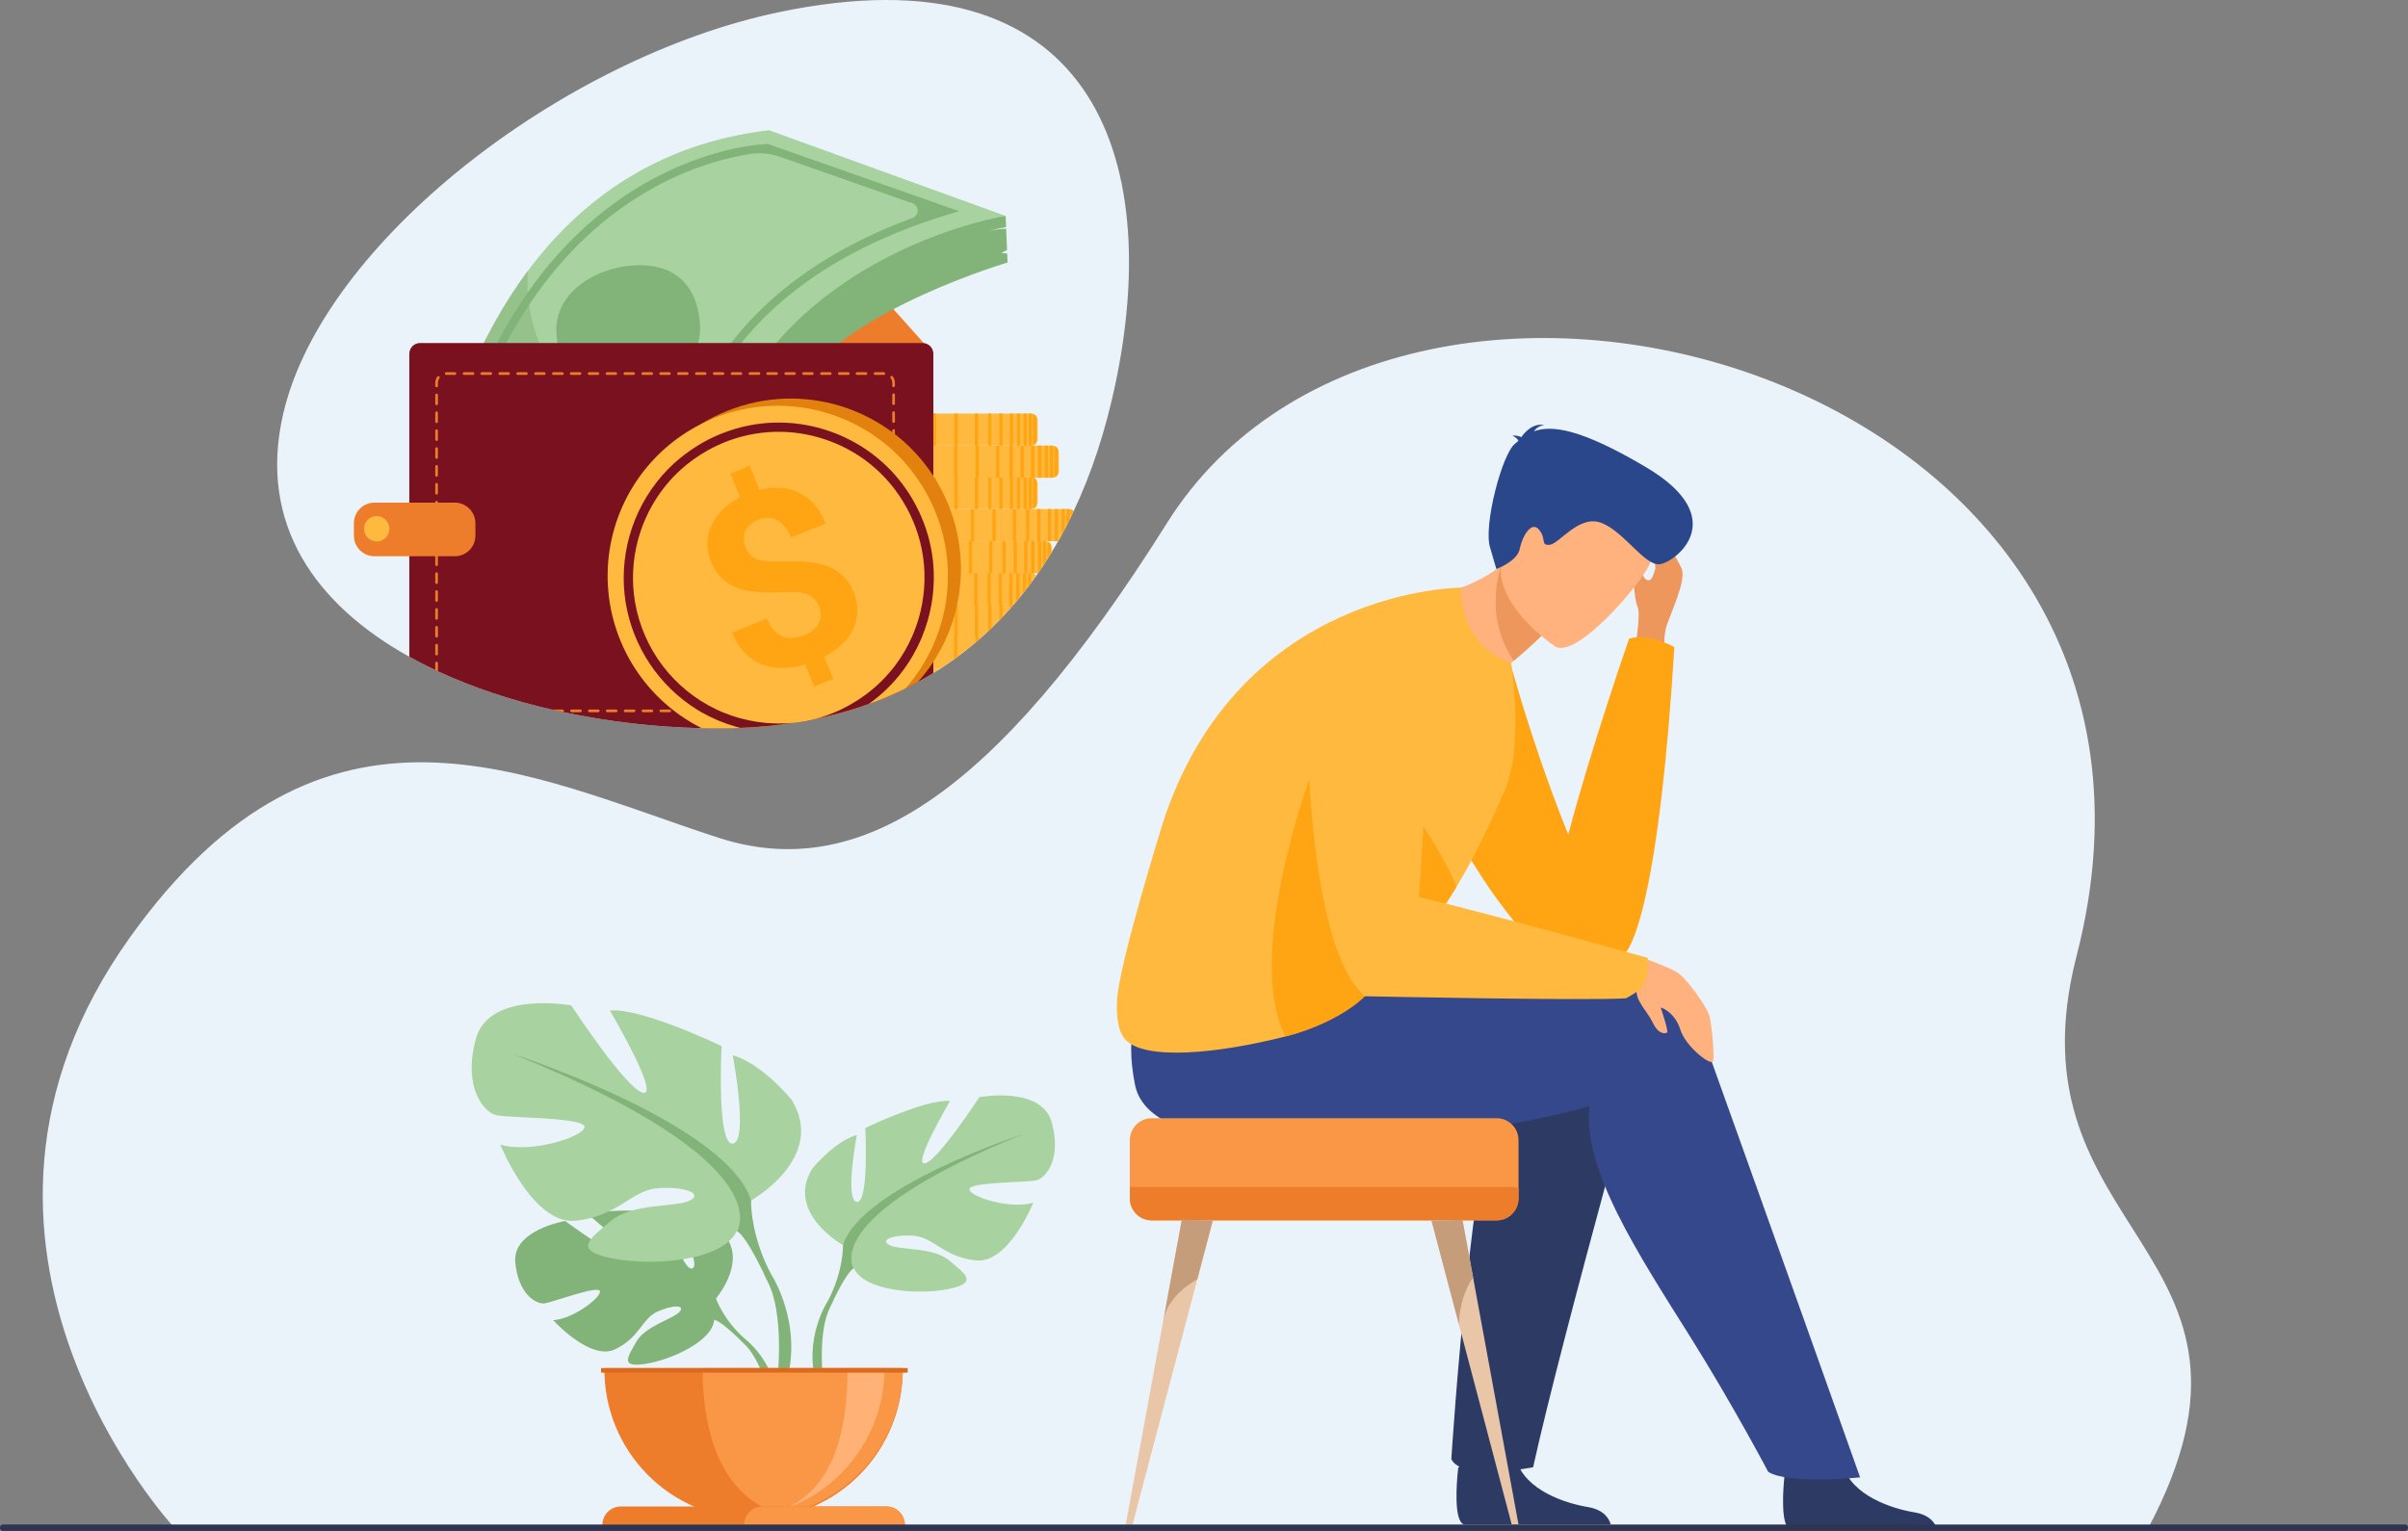 <svg width="228" height="145" viewBox="0 0 228 145" fill="none" xmlns="http://www.w3.org/2000/svg">
<rect x="0" y="0" width="228" height="145" fill="#808080" stroke="none"/>
<g clip-path="url(#clip0_17:576)">
<path d="M16.523 144.717C16.523 144.717 -8.469 117.865 12.297 88.793C30.721 62.999 50.018 73.497 68.011 79.341C81.059 83.575 94.028 75.783 110.497 49.537C132.959 13.744 210.822 35.453 196.625 90.521C189.755 117.171 217.534 118.139 203.379 144.778L16.523 144.717Z" fill="#EBF3FA"/>
<path d="M138.553 144.364C138.574 144.374 138.596 144.383 138.623 144.393H152.508C152.378 143.896 151.923 142.998 150.335 142.735C148.181 142.385 144.447 141.133 143.614 138.374C143.587 138.285 143.563 138.194 143.543 138.102C142.88 135.155 138.074 139.005 138.074 139.005C138.074 139.005 138.059 139.123 138.039 139.323C137.925 140.408 137.64 143.906 138.553 144.364Z" fill="#2C3A64"/>
<path d="M156.916 94.461C156.916 94.461 147.887 126.559 145.163 138.969C145.163 138.969 138.462 140.314 137.42 138.207C137.42 138.207 139.579 103.252 143.551 98.812C148.496 93.292 156.916 94.461 156.916 94.461Z" fill="#2C3A64"/>
<path d="M157.663 61.927C157.663 61.927 157.426 60.491 157.796 59.295C158.165 58.1 159.711 54.946 159.222 53.849C158.732 52.753 156.962 49.805 155.87 49.814C154.778 49.823 157.018 52.969 156.71 53.952C156.402 54.936 156.301 55.015 155.921 54.928C155.542 54.841 154.964 52.96 154.775 53.398C154.585 53.837 154.692 56.75 155.055 57.477C155.418 58.204 154.676 62.304 154.676 62.304L157.663 61.927Z" fill="#ED975D"/>
<path d="M158.536 61.288C158.536 61.288 156.118 59.914 154.248 60.493C154.248 60.493 150.538 71.189 148.494 79.053C144.572 69.367 142.158 59.706 142.158 59.706C142.158 59.706 137.401 66.279 135.685 70.651C133.968 75.023 144.229 90.356 148.21 91.559C152.366 92.815 151.607 91.559 153.953 90.214C154.708 89.233 157.12 84.359 158.536 61.288Z" fill="#FFA412"/>
<path d="M169.474 144.864C169.497 144.875 169.52 144.885 169.544 144.893H183.428C183.298 144.396 182.844 143.498 181.255 143.24C179.101 142.89 175.367 141.637 174.534 138.878C174.508 138.79 174.484 138.699 174.463 138.607C173.8 135.66 168.994 139.51 168.994 139.51C168.994 139.51 168.979 139.627 168.959 139.828C168.845 140.908 168.56 144.407 169.474 144.864Z" fill="#2C3A64"/>
<path d="M159.611 93.681C159.611 93.681 158.258 94.284 156.589 95.515C156.487 94.969 156.332 94.434 156.125 93.919C144.21 90.814 112.317 91.067 112.317 91.067C112.317 91.067 105.46 92.785 107.473 102.775C109.327 111.967 139.952 107.71 149.84 104.952C150.072 104.888 150.295 104.82 150.512 104.75C149.725 110.607 155.235 118.962 160.062 126.65C164.039 132.989 167.423 139.405 167.423 139.405C169.421 140.648 176.123 139.928 176.123 139.928C171.888 127.948 159.611 93.681 159.611 93.681Z" fill="#35488B"/>
<path d="M133.315 56.461C133.315 56.461 136.737 67.42 141.874 69.871C141.874 69.871 142.36 66.546 141.529 64.017C142.207 63.498 142.809 63.015 143.333 62.581C145.073 61.13 145.956 60.2 145.956 60.2L145.192 54.857L144.674 51.231C143.908 52.115 143.05 52.915 142.115 53.617C137.68 56.927 133.315 56.461 133.315 56.461Z" fill="#FFB27D"/>
<path d="M142.115 53.617C142.115 53.617 140.392 58.361 143.333 62.581C145.073 61.13 145.956 60.2 145.956 60.2L145.192 54.857C143.352 53.827 142.115 53.617 142.115 53.617Z" fill="#ED975D"/>
<path d="M147.259 61.239C147.259 61.239 139.684 56.209 142.886 51.538C146.089 46.866 147.268 43.069 152.24 46.083C157.212 49.097 156.92 51.517 156.23 53.337C155.539 55.157 149.312 62.426 147.259 61.239Z" fill="#FFB27D"/>
<path d="M143.767 41.754C143.734 41.627 143.592 41.468 143.209 41.253C143.497 41.233 143.785 41.285 144.049 41.403C144.404 40.886 145.179 40.042 146.24 40.265C146.24 40.265 145.598 40.292 145.245 40.851C146.897 40.247 149.646 40.565 155.878 44.265C164.09 49.142 158.55 53.324 157.12 53.444C155.691 53.564 153.794 50.381 151.652 49.536C149.51 48.691 147.634 51.526 146.731 51.6C145.828 51.674 146.463 51.073 145.729 50.174C144.996 49.275 144.125 50.825 143.892 51.998C143.658 53.171 141.683 53.896 141.683 53.896L141.074 51.814C140.464 49.731 142.208 43.031 143.442 42.03L143.767 41.754Z" fill="#2B478B"/>
<path d="M142.533 74.72C140.258 80.109 138.178 83.556 137.906 84.006C136.925 85.628 135.873 87.117 134.91 88.417L134.819 88.54C132.923 91.092 130.024 91.796 130.113 92.437C130.295 93.722 127.054 96.802 121.71 98.168C115.509 99.754 108.324 100.517 106.508 98.417C105.9 97.713 105.698 96.418 105.762 94.808C105.895 91.416 110.161 77.756 110.161 77.756C117.46 55.653 138.36 55.653 138.36 55.653C138.36 55.653 137.946 60.948 143.083 62.784C143.092 62.797 144.288 70.562 142.533 74.72Z" fill="#FFB93E"/>
<path d="M154.808 90.447C154.808 90.447 157.946 91.558 158.807 92.097C159.668 92.635 161.649 95.35 161.873 96.301C162.097 97.252 162.358 100.049 162.195 100.517C162.033 100.984 159.627 99.19 159.096 97.503C158.566 95.815 157.191 95.359 157.243 95.451C157.295 95.542 157.998 97.703 157.849 97.796C157.701 97.89 157.061 98.051 156.482 96.844C155.903 95.638 154.756 94.756 154.972 93.51C155.188 92.263 154.808 90.447 154.808 90.447Z" fill="#FFB27D"/>
<path d="M130.218 92.618C130.398 93.903 127.054 96.805 121.71 98.174C117.253 89.301 125.728 68.983 125.728 68.983L134.91 88.423C132.972 91.034 130.127 91.964 130.218 92.618Z" fill="#FFA412"/>
<path d="M137.906 84.006C136.925 85.628 135.873 87.117 134.91 88.417L134.819 88.54C133.559 88.054 132.309 87.085 131.679 86.194C130.233 84.151 130.113 71.865 130.113 71.865C130.113 71.865 136.034 79.186 137.906 84.006Z" fill="#FFA412"/>
<path d="M156.012 90.723C156.012 90.723 141.692 86.711 134.341 84.956C134.989 76.277 137.111 50.038 123.757 60.542C123.757 60.542 122.747 88.661 129.218 94.358C129.218 94.358 149.992 94.798 153.948 94.555C153.948 94.555 155.108 93.953 155.398 93.552C156.322 92.268 156.012 90.723 156.012 90.723Z" fill="#FFB93E"/>
<path d="M73.079 132.825L73.606 132.777C73.404 128.928 70.494 126.774 70.494 126.774C68.455 124.966 67.793 122.981 67.793 122.981C67.793 122.981 71.233 118.966 68.005 116.415C68.005 116.415 65.648 114.987 63.726 115.103C63.726 115.103 66.449 119.673 65.569 120.128C64.688 120.583 62.901 114.816 62.901 114.816C62.901 114.816 57.536 114.296 55.81 115.126C55.81 115.126 60.396 118.881 59.43 119.106C58.464 119.331 53.511 115.643 53.511 115.643C53.511 115.643 48.518 116.493 48.788 119.54C49.058 122.588 50.776 123.53 51.53 123.449C52.284 123.368 56.71 121.678 56.806 122.298C56.902 122.918 54.237 124.944 52.376 125.039C52.376 125.039 55.895 128.924 58.235 127.803C60.575 126.682 60.774 124.901 62.232 124.238C63.69 123.574 64.936 123.574 64.333 124.253C63.731 124.931 61.092 125.593 60.258 127.072C59.425 128.55 58.676 129.544 61.096 129.179C63.516 128.815 67.451 127.043 67.624 125.013C67.632 124.924 67.638 124.84 67.646 124.759C67.65 124.844 67.642 124.93 67.624 125.013C68.129 125.103 69.178 126.033 69.935 126.762C70.052 126.89 70.224 127.061 70.47 127.29C70.563 127.383 70.636 127.462 70.698 127.521C72.229 129.204 73.079 132.825 73.079 132.825Z" fill="#82B378"/>
<path d="M79.816 117.931C79.816 117.931 74.347 114.863 76.898 110.704C76.898 110.704 78.941 108.148 81.129 107.492C81.129 107.492 79.963 113.697 81.129 113.843C82.296 113.989 81.932 106.835 81.932 106.835C81.932 106.835 87.695 104.061 89.956 104.279C89.956 104.279 86.381 110.339 87.553 110.193C88.725 110.047 92.732 103.915 92.732 103.915C92.732 103.915 98.641 102.819 99.589 106.319C100.537 109.819 99.009 111.576 98.13 111.792C97.251 112.007 91.638 111.938 91.784 112.667C91.931 113.397 95.723 114.565 97.839 113.911C97.839 113.911 95.505 119.678 92.441 119.384C89.377 119.089 88.429 117.194 86.531 117.048C84.634 116.902 83.249 117.413 84.197 117.923C85.146 118.434 88.356 118.089 89.887 119.394C91.418 120.699 92.659 121.5 89.814 122.085C86.969 122.67 81.86 122.304 80.842 120.114L79.816 117.931Z" fill="#A8D29F"/>
<path d="M96.887 107.419C96.887 107.419 81.567 112.383 79.818 117.931C79.818 117.931 79.891 120.413 78.36 123.26C78.36 123.26 75.997 126.85 77.344 131.22L77.951 131.054C77.951 131.054 77.42 126.718 78.423 124.207C78.464 124.115 78.524 123.981 78.599 123.818C78.78 123.462 78.902 123.201 78.98 123.011C79.526 121.889 80.315 120.425 80.84 120.118C80.837 120.122 77.409 115.303 96.887 107.419Z" fill="#82B378"/>
<path d="M71.112 113.703C71.112 113.703 78.32 109.661 74.959 104.176C74.959 104.176 72.266 100.808 69.381 99.941C69.381 99.941 70.92 108.121 69.381 108.316C67.842 108.511 68.323 99.078 68.323 99.078C68.323 99.078 60.727 95.421 57.745 95.71C57.745 95.71 62.458 103.697 60.919 103.504C59.38 103.311 54.092 95.229 54.092 95.229C54.092 95.229 46.303 93.785 45.053 98.404C43.803 103.022 45.822 105.333 46.976 105.618C48.13 105.902 55.534 105.81 55.344 106.772C55.155 107.734 50.152 109.274 47.363 108.408C47.363 108.408 50.44 116.011 54.478 115.622C58.517 115.233 59.767 112.735 62.267 112.542C64.767 112.35 66.594 113.023 65.344 113.697C64.095 114.371 59.862 113.918 57.843 115.636C55.824 117.354 54.189 118.412 57.939 119.182C61.69 119.952 68.421 119.471 69.767 116.584L71.112 113.703Z" fill="#A8D29F"/>
<path d="M73.035 120.727C71.016 116.974 71.112 113.702 71.112 113.702C68.804 106.388 48.611 99.844 48.611 99.844C74.285 110.238 69.764 116.589 69.764 116.589C70.456 116.993 71.495 118.919 72.215 120.397C72.317 120.646 72.479 120.996 72.72 121.469C72.818 121.683 72.897 121.857 72.95 121.98C74.273 125.287 73.576 131.009 73.576 131.009L74.377 131.224C76.149 125.46 73.035 120.727 73.035 120.727Z" fill="#82B378"/>
<path d="M57.228 129.576C57.207 131.445 57.558 133.3 58.259 135.033C58.96 136.766 59.997 138.343 61.311 139.672C62.625 141.001 64.189 142.056 65.913 142.776C67.637 143.496 69.486 143.867 71.355 143.867C73.223 143.867 75.072 143.496 76.796 142.776C78.52 142.056 80.085 141.001 81.398 139.672C82.712 138.343 83.749 136.766 84.45 135.033C85.151 133.3 85.502 131.445 85.481 129.576H57.228Z" fill="#ED7D2B"/>
<path d="M66.526 129.576C66.526 134.873 67.795 140.267 72.103 142.689C72.819 143.091 75.217 142.655 76.004 142.93C78.773 141.963 81.172 140.159 82.87 137.767C84.569 135.375 85.481 132.514 85.482 129.58L66.526 129.576Z" fill="#F99746"/>
<path d="M71.355 143.713C71.93 143.785 69.035 143.713 69.634 143.713C73.38 143.713 76.974 142.224 79.623 139.572C82.272 136.921 83.76 133.325 83.76 129.576H80.251C80.251 136.79 78.329 142.848 71.355 143.713Z" fill="#FFB176"/>
<path d="M57.033 144.434H85.677C85.678 144.205 85.633 143.978 85.546 143.766C85.459 143.554 85.331 143.362 85.169 143.2C85.007 143.038 84.815 142.909 84.604 142.821C84.392 142.733 84.166 142.688 83.937 142.688H58.775C58.546 142.688 58.319 142.733 58.108 142.82C57.896 142.908 57.704 143.037 57.542 143.199C57.38 143.361 57.252 143.554 57.164 143.765C57.077 143.977 57.032 144.204 57.033 144.434Z" fill="#ED7D2B"/>
<path d="M70.454 144.434H85.677C85.678 144.205 85.633 143.978 85.546 143.766C85.459 143.554 85.331 143.362 85.169 143.2C85.007 143.038 84.815 142.909 84.604 142.821C84.392 142.733 84.166 142.688 83.937 142.688H72.196C71.967 142.688 71.74 142.733 71.529 142.82C71.317 142.908 71.125 143.037 70.963 143.199C70.801 143.361 70.673 143.554 70.585 143.765C70.498 143.977 70.453 144.204 70.454 144.434Z" fill="#F99746"/>
<path d="M56.907 130.01H85.947V129.576H56.907V130.01Z" fill="#DB6A1F"/>
<path d="M141.707 105.911H109.051C107.906 105.911 106.978 106.84 106.978 107.986V113.515C106.978 114.66 107.906 115.589 109.051 115.589H141.707C142.852 115.589 143.78 114.66 143.78 113.515V107.986C143.78 106.84 142.852 105.911 141.707 105.911Z" fill="#F99746"/>
<path d="M143.78 112.508V113.513C143.779 114.062 143.56 114.588 143.172 114.977C142.784 115.365 142.258 115.584 141.709 115.586H109.051C108.502 115.584 107.976 115.365 107.588 114.977C107.2 114.588 106.981 114.062 106.979 113.513V112.424H143.187C143.388 112.424 143.588 112.452 143.78 112.508Z" fill="#ED7D2B"/>
<path d="M114.838 115.586L113.367 121.166L107.235 144.39H106.591L110.133 125.122C110.133 125.103 110.141 125.084 110.144 125.063L111.897 115.535L114.838 115.586Z" fill="#E8C6A7"/>
<path d="M114.838 115.586L113.367 121.166C113.284 121.208 110.602 122.594 110.148 125.063L111.9 115.535L114.838 115.586Z" fill="#C69D7B"/>
<path d="M143.78 144.395H143.136L138.143 125.476L137.008 121.175L135.535 115.594L138.476 115.545L139.479 120.993L140.228 125.073C140.228 125.094 140.237 125.113 140.24 125.132L143.78 144.395Z" fill="#E8C6A7"/>
<path d="M133.827 122.897C133.827 122.897 133.82 122.897 133.816 122.891C133.802 122.866 133.805 122.871 133.827 122.897Z" fill="#E8C6A7"/>
<path d="M139.477 120.988C138.934 121.778 138.186 123.263 138.143 125.473L137.008 121.171L135.535 115.591L138.476 115.541L139.477 120.988Z" fill="#C69D7B"/>
<path d="M105.599 36.42C104.669 40.815 103.355 44.825 101.657 48.418C101.58 48.583 101.502 48.749 101.421 48.909C101.381 48.992 101.338 49.075 101.3 49.158C101.199 49.365 101.095 49.57 100.99 49.773C100.934 49.882 100.878 49.99 100.824 50.099C100.722 50.295 100.618 50.489 100.512 50.68C100.407 50.87 100.299 51.068 100.189 51.26C100.002 51.592 99.81 51.919 99.614 52.242C99.577 52.305 99.54 52.367 99.501 52.428C99.399 52.594 99.296 52.76 99.19 52.926C99.151 52.99 99.107 53.053 99.069 53.117C98.967 53.276 98.863 53.435 98.758 53.593C98.703 53.676 98.646 53.759 98.588 53.847C98.486 54 98.383 54.151 98.278 54.3C98.222 54.382 98.165 54.463 98.106 54.544C98.101 54.552 98.095 54.56 98.089 54.568C97.988 54.713 97.884 54.857 97.778 54.999C97.739 55.054 97.695 55.11 97.657 55.164C97.554 55.304 97.451 55.442 97.346 55.579C97.291 55.653 97.234 55.726 97.181 55.799C97.079 55.932 96.975 56.064 96.869 56.196C96.763 56.328 96.652 56.468 96.538 56.602C96.423 56.735 96.332 56.85 96.227 56.975C96.151 57.066 96.073 57.156 95.995 57.246C95.989 57.253 95.983 57.261 95.977 57.267L95.934 57.317C95.832 57.436 95.728 57.553 95.623 57.669C95.398 57.924 95.167 58.175 94.932 58.421C94.83 58.531 94.726 58.639 94.621 58.744C94.379 58.993 94.132 59.242 93.88 59.481C93.778 59.582 93.674 59.681 93.569 59.778C93.388 59.949 93.204 60.117 93.02 60.283L93.014 60.288C92.909 60.383 92.802 60.477 92.695 60.57C92.588 60.663 92.489 60.75 92.384 60.837C91.822 61.316 91.244 61.775 90.65 62.212C90.547 62.289 90.444 62.365 90.339 62.44C89.914 62.745 89.481 63.041 89.04 63.326C88.823 63.468 88.602 63.606 88.377 63.741C87.897 64.036 87.407 64.319 86.907 64.59C86.525 64.797 86.138 64.998 85.747 65.192C85.152 65.485 84.544 65.761 83.925 66.021C83.822 66.064 83.718 66.108 83.614 66.15C83.433 66.224 83.251 66.296 83.069 66.367C82.804 66.469 82.538 66.569 82.27 66.666C81.676 66.88 81.07 67.08 80.455 67.265C80.237 67.331 80.017 67.394 79.797 67.455C78.948 67.694 78.081 67.905 77.193 68.087C76.514 68.227 75.824 68.35 75.122 68.458C73.457 68.713 71.779 68.874 70.096 68.942C69.813 68.954 69.528 68.964 69.243 68.97C68.826 68.981 68.405 68.986 67.981 68.986C67.471 68.986 66.959 68.98 66.444 68.969C62.031 68.87 57.637 68.36 53.319 67.446C52.993 67.376 52.667 67.305 52.342 67.231C48.505 66.352 44.808 65.139 41.463 63.582C41.38 63.543 41.293 63.499 41.209 63.464C40.367 63.067 39.549 62.647 38.755 62.205C29.945 57.303 24.386 49.685 26.814 39.197C30.587 22.9 53.352 5.448 73.683 1.167C103.399 -5.09 110.172 14.835 105.599 36.42Z" fill="#EBF3FA"/>
<path d="M89.034 63.328C88.817 63.471 88.596 63.609 88.371 63.743C87.891 64.038 87.401 64.321 86.902 64.592C86.519 64.8 86.132 65.001 85.742 65.194C85.146 65.487 84.539 65.763 83.919 66.023C83.816 66.067 83.713 66.11 83.608 66.153C83.427 66.226 83.246 66.298 83.063 66.369H71.599C71.493 66.369 71.388 66.344 71.294 66.294C71.196 66.244 71.113 66.169 71.051 66.078C70.989 65.986 70.951 65.881 70.94 65.771V65.741V63.956C70.949 63.786 71.023 63.627 71.147 63.51C71.27 63.393 71.433 63.328 71.603 63.328H89.034Z" fill="#FFB93E"/>
<path d="M83.918 63.328V66.025C83.815 66.069 83.712 66.112 83.607 66.154V63.328H83.918Z" fill="#FFA412"/>
<path d="M81.296 63.328H80.986V66.372H81.296V63.328Z" fill="#FFA412"/>
<path d="M93.014 60.285L93.008 60.291C92.903 60.385 92.796 60.48 92.689 60.572C92.582 60.665 92.483 60.752 92.378 60.839C91.817 61.319 91.239 61.777 90.644 62.215C90.541 62.292 90.438 62.367 90.334 62.442C89.908 62.748 89.475 63.043 89.034 63.328H72.254C72.085 63.329 71.921 63.264 71.798 63.147C71.674 63.03 71.6 62.87 71.592 62.7C71.592 62.689 71.592 62.678 71.592 62.666V60.948C71.592 60.936 71.592 60.926 71.592 60.914C71.6 60.758 71.662 60.611 71.768 60.497C71.874 60.383 72.017 60.31 72.171 60.291C72.198 60.287 72.224 60.285 72.25 60.285H93.014Z" fill="#FFB93E"/>
<path d="M92.689 60.285V60.572C92.586 60.663 92.483 60.752 92.378 60.839V60.285H92.689Z" fill="#FFA412"/>
<path d="M90.644 60.285V62.215C90.541 62.292 90.438 62.367 90.334 62.442V60.286L90.644 60.285Z" fill="#FFA412"/>
<path d="M87.508 60.285H87.197V63.328H87.508V60.285Z" fill="#FFA412"/>
<path d="M84.573 60.285H84.262V63.328H84.573V60.285Z" fill="#FFA412"/>
<path d="M81.952 60.285H81.641V63.328H81.952V60.285Z" fill="#FFA412"/>
<path d="M94.926 57.248V58.423C95.162 58.177 95.392 57.926 95.617 57.672V57.248H94.926ZM94.926 57.248V58.423C95.162 58.177 95.392 57.926 95.617 57.672C95.722 57.555 95.826 57.438 95.928 57.319L95.971 57.27C95.978 57.263 95.984 57.256 95.989 57.248H94.926ZM94.926 57.248V58.423C95.162 58.177 95.392 57.926 95.617 57.672C95.722 57.555 95.826 57.438 95.928 57.319L95.971 57.27C95.978 57.263 95.984 57.256 95.989 57.248H94.926ZM94.926 57.248V58.423C95.162 58.177 95.392 57.926 95.617 57.672C95.722 57.555 95.826 57.438 95.928 57.319L95.971 57.27C95.978 57.263 95.984 57.256 95.989 57.248H94.926ZM94.926 57.248V58.423C95.162 58.177 95.392 57.926 95.617 57.672C95.722 57.555 95.826 57.438 95.928 57.319L95.971 57.27C95.978 57.263 95.984 57.256 95.989 57.248H94.926ZM94.926 57.248V58.423C95.162 58.177 95.392 57.926 95.617 57.672C95.722 57.555 95.826 57.438 95.928 57.319L95.971 57.27C95.978 57.263 95.984 57.256 95.989 57.248H94.926ZM94.926 57.248V58.423C95.162 58.177 95.392 57.926 95.617 57.672V57.248H94.926ZM70.243 57.248C70.195 57.248 70.147 57.253 70.1 57.264H70.08C69.957 57.295 69.845 57.362 69.758 57.456C69.671 57.549 69.614 57.666 69.591 57.791C69.591 57.809 69.586 57.826 69.585 57.844V57.872C69.585 57.883 69.585 57.894 69.585 57.906V59.624C69.585 59.635 69.585 59.647 69.585 59.658C69.585 59.673 69.587 59.688 69.589 59.703C69.593 59.733 69.599 59.763 69.606 59.792C69.643 59.934 69.726 60.06 69.841 60.15C69.957 60.24 70.099 60.289 70.246 60.29H93.01L93.016 60.285C93.201 60.119 93.385 59.953 93.566 59.78C93.671 59.682 93.775 59.583 93.877 59.483C94.126 59.242 94.374 58.996 94.618 58.746C94.723 58.639 94.826 58.531 94.929 58.422C95.164 58.176 95.394 57.925 95.62 57.671C95.725 57.554 95.829 57.437 95.93 57.319L95.973 57.269C95.98 57.262 95.986 57.255 95.992 57.247L70.243 57.248Z" fill="#FFB93E"/>
<path d="M84.824 60.291H70.172C69.857 60.291 69.599 60.011 69.582 59.663C69.582 59.651 69.582 59.64 69.582 59.629V57.91C69.582 57.899 69.582 57.888 69.582 57.876C69.582 57.864 69.582 57.858 69.582 57.849C69.59 57.717 69.638 57.59 69.72 57.486C69.802 57.383 69.914 57.306 70.04 57.268L70.066 57.262C70.101 57.256 70.135 57.252 70.171 57.252H83.022C83.022 57.259 83.022 57.267 83.027 57.274C83.234 58.166 83.713 59.389 84.815 60.29L84.824 60.291Z" fill="#FFA412"/>
<path d="M94.926 57.248V58.423C94.824 58.534 94.72 58.642 94.615 58.747V57.248H94.926Z" fill="#FFA412"/>
<path d="M93.876 57.248V59.487C93.773 59.588 93.669 59.687 93.564 59.784V57.248H93.876Z" fill="#FFA412"/>
<path d="M92.612 57.248H92.301V60.291H92.612V57.248Z" fill="#FFA412"/>
<path d="M90.678 57.248H90.367V60.291H90.678V57.248Z" fill="#FFA412"/>
<path d="M88.633 57.248H88.323V60.291H88.633V57.248Z" fill="#FFA412"/>
<path d="M85.498 57.248H85.187V60.291H85.498V57.248Z" fill="#FFA412"/>
<path d="M82.562 57.248H82.252V60.291H82.562V57.248Z" fill="#FFA412"/>
<path d="M79.941 57.248H79.63V60.291H79.941V57.248Z" fill="#FFA412"/>
<path d="M95.928 57.248V57.32C95.826 57.438 95.722 57.555 95.617 57.672V57.248H95.928Z" fill="#FFA412"/>
<path d="M95.971 54.302V54.228H95.871V57.249H95.989C96.068 57.16 96.145 57.069 96.221 56.978C96.326 56.854 96.43 56.73 96.532 56.605V54.302H95.971ZM98.084 54.52C98.066 54.493 98.046 54.468 98.024 54.444L98.018 54.438L98.013 54.432C98.008 54.427 98.003 54.422 97.998 54.417L97.976 54.397L97.955 54.378C97.94 54.365 97.924 54.354 97.907 54.342C97.886 54.327 97.864 54.314 97.84 54.302L97.808 54.286L97.791 54.278L97.774 54.272C97.735 54.256 97.694 54.245 97.653 54.237H97.644H97.636H97.623H97.611H97.587C97.57 54.237 97.553 54.237 97.536 54.237H70.186C70.016 54.237 69.853 54.302 69.73 54.419C69.606 54.536 69.532 54.696 69.523 54.866C69.523 54.877 69.523 54.888 69.523 54.9V56.607C69.523 56.619 69.523 56.63 69.523 56.641C69.523 56.653 69.523 56.681 69.528 56.701C69.548 56.839 69.611 56.966 69.708 57.066C69.804 57.166 69.93 57.233 70.066 57.258L70.099 57.264C70.126 57.267 70.154 57.269 70.181 57.27H95.966C95.973 57.263 95.979 57.256 95.984 57.248C96.063 57.159 96.14 57.068 96.216 56.977C96.321 56.853 96.425 56.729 96.527 56.604C96.638 56.471 96.747 56.334 96.858 56.199C96.969 56.062 97.068 55.935 97.17 55.801C97.228 55.728 97.284 55.655 97.336 55.582C97.44 55.444 97.544 55.306 97.646 55.167C97.688 55.112 97.729 55.057 97.767 55.001C97.873 54.859 97.977 54.715 98.078 54.57C98.084 54.563 98.09 54.555 98.095 54.547L98.084 54.52ZM95.971 54.302V54.228H95.871V57.249H95.989C96.068 57.16 96.145 57.069 96.221 56.978C96.326 56.854 96.43 56.73 96.532 56.605V54.302H95.971Z" fill="#FFB93E"/>
<path d="M84.767 57.27H70.115H70.08C70.068 57.271 70.055 57.271 70.042 57.27C69.761 57.232 69.539 56.969 69.525 56.647C69.525 56.636 69.525 56.625 69.525 56.613V54.891C69.525 54.879 69.525 54.868 69.525 54.857C69.541 54.508 69.8 54.228 70.115 54.228H82.968L82.985 54.304C83.198 55.185 83.674 56.368 84.741 57.25L84.767 57.27Z" fill="#FFA412"/>
<path d="M94.869 54.227H94.558V57.269H94.869V54.227Z" fill="#FFA412"/>
<path d="M93.817 54.227H93.506V57.269H93.817V54.227Z" fill="#FFA412"/>
<path d="M92.555 54.227H92.244V57.269H92.555V54.227Z" fill="#FFA412"/>
<path d="M90.621 54.227H90.31V57.269H90.621V54.227Z" fill="#FFA412"/>
<path d="M88.575 54.227H88.265V57.269H88.575V54.227Z" fill="#FFA412"/>
<path d="M85.44 54.227H85.129V57.269H85.44V54.227Z" fill="#FFA412"/>
<path d="M82.504 54.227H82.194V57.269H82.504V54.227Z" fill="#FFA412"/>
<path d="M79.884 54.227H79.573V57.269H79.884V54.227Z" fill="#FFA412"/>
<path d="M95.87 54.227H95.559V57.269H95.87V54.227Z" fill="#FFA412"/>
<path d="M96.532 54.228V56.605C96.43 56.73 96.326 56.854 96.221 56.978V54.228H96.532Z" fill="#FFA412"/>
<path d="M97.171 54.228V55.803C97.07 55.937 96.966 56.068 96.86 56.2V54.228H97.171Z" fill="#FFA412"/>
<path d="M97.652 54.237V55.167C97.549 55.306 97.446 55.444 97.341 55.582V54.228H97.535C97.552 54.227 97.569 54.227 97.586 54.228H97.61H97.622H97.635H97.643L97.652 54.237Z" fill="#FFA412"/>
<path d="M99.61 51.922V52.242C99.573 52.304 99.535 52.366 99.497 52.428C99.395 52.593 99.292 52.759 99.186 52.925C99.147 52.989 99.103 53.053 99.065 53.116C98.963 53.275 98.859 53.434 98.754 53.592C98.699 53.675 98.641 53.758 98.584 53.846C98.482 53.999 98.379 54.15 98.274 54.3H71.599C71.468 54.299 71.34 54.26 71.232 54.187C71.123 54.114 71.038 54.011 70.988 53.89C70.963 53.83 70.946 53.766 70.94 53.701V53.671V51.888C70.944 51.812 70.961 51.738 70.991 51.668C71.041 51.547 71.126 51.444 71.234 51.371C71.343 51.298 71.471 51.259 71.602 51.259H98.951C98.99 51.259 99.029 51.263 99.067 51.27C99.109 51.277 99.149 51.288 99.188 51.304C99.315 51.353 99.423 51.44 99.499 51.553C99.573 51.662 99.611 51.79 99.61 51.922Z" fill="#FFB93E"/>
<path d="M86.18 54.302H71.528C71.432 54.302 71.338 54.276 71.256 54.228C71.165 54.172 71.09 54.095 71.035 54.004C70.98 53.913 70.948 53.81 70.94 53.704V53.675C70.94 53.663 70.94 53.652 70.94 53.641V51.922C70.94 51.91 70.94 51.898 70.94 51.888C70.957 51.539 71.216 51.259 71.53 51.259H84.38C84.58 52.131 85.038 53.326 86.09 54.227L86.18 54.302Z" fill="#FFA412"/>
<path d="M96.282 51.259H95.971V54.302H96.282V51.259Z" fill="#FFA412"/>
<path d="M95.229 51.259H94.919V54.302H95.229V51.259Z" fill="#FFA412"/>
<path d="M93.968 51.259H93.657V54.302H93.968V51.259Z" fill="#FFA412"/>
<path d="M92.034 51.259H91.723V54.302H92.034V51.259Z" fill="#FFA412"/>
<path d="M89.989 51.259H89.678V54.302H89.989V51.259Z" fill="#FFA412"/>
<path d="M86.853 51.259H86.543V54.302H86.853V51.259Z" fill="#FFA412"/>
<path d="M83.918 51.259H83.607V54.302H83.918V51.259Z" fill="#FFA412"/>
<path d="M81.296 51.259H80.986V54.302H81.296V51.259Z" fill="#FFA412"/>
<path d="M97.284 51.259H96.973V54.302H97.284V51.259Z" fill="#FFA412"/>
<path d="M97.945 51.259H97.635V54.302H97.945V51.259Z" fill="#FFA412"/>
<path d="M98.584 51.259V53.847C98.482 54 98.379 54.151 98.274 54.3V51.259H98.584Z" fill="#FFA412"/>
<path d="M99.065 51.27V53.117C98.963 53.276 98.859 53.435 98.754 53.593V51.259H98.948C98.987 51.259 99.026 51.263 99.065 51.27Z" fill="#FFA412"/>
<path d="M99.496 51.552V52.428C99.395 52.593 99.292 52.759 99.186 52.925V51.304C99.312 51.353 99.421 51.439 99.496 51.552Z" fill="#FFA412"/>
<path d="M101.657 48.418C101.58 48.583 101.502 48.749 101.421 48.909C101.381 48.992 101.338 49.075 101.3 49.158C101.199 49.365 101.095 49.57 100.99 49.773C100.934 49.882 100.878 49.99 100.824 50.099C100.722 50.295 100.618 50.489 100.512 50.68C100.407 50.87 100.299 51.068 100.189 51.26H73.841C73.671 51.26 73.508 51.195 73.384 51.078C73.261 50.961 73.187 50.801 73.178 50.632C73.178 50.621 73.178 50.609 73.178 50.597V48.879C73.178 48.867 73.178 48.856 73.178 48.845C73.186 48.689 73.249 48.541 73.355 48.427C73.461 48.313 73.604 48.24 73.758 48.221C73.786 48.218 73.813 48.216 73.841 48.216H101.183C101.223 48.216 101.262 48.22 101.3 48.227C101.342 48.234 101.382 48.246 101.421 48.261L101.456 48.276C101.465 48.279 101.473 48.283 101.481 48.288C101.504 48.299 101.527 48.312 101.548 48.327L101.575 48.346L101.584 48.353L101.605 48.37C101.624 48.384 101.641 48.401 101.657 48.418Z" fill="#FFB93E"/>
<path d="M88.415 51.259H73.763C73.448 51.259 73.189 50.98 73.173 50.632C73.173 50.62 73.173 50.608 73.173 50.597V48.879C73.173 48.867 73.173 48.856 73.173 48.845C73.187 48.523 73.411 48.259 73.693 48.221C73.716 48.218 73.74 48.216 73.763 48.216H86.616C86.616 48.216 86.616 48.216 86.616 48.221C86.823 49.117 87.301 50.353 88.415 51.259Z" fill="#FFA412"/>
<path d="M98.517 48.217H98.206V51.26H98.517V48.217Z" fill="#FFA412"/>
<path d="M97.465 48.217H97.154V51.26H97.465V48.217Z" fill="#FFA412"/>
<path d="M96.203 48.217H95.892V51.26H96.203V48.217Z" fill="#FFA412"/>
<path d="M94.269 48.217H93.958V51.26H94.269V48.217Z" fill="#FFA412"/>
<path d="M92.223 48.217H91.913V51.26H92.223V48.217Z" fill="#FFA412"/>
<path d="M89.088 48.217H88.778V51.26H89.088V48.217Z" fill="#FFA412"/>
<path d="M86.153 48.217H85.842V51.26H86.153V48.217Z" fill="#FFA412"/>
<path d="M83.532 48.217H83.221V51.26H83.532V48.217Z" fill="#FFA412"/>
<path d="M99.519 48.217H99.208V51.26H99.519V48.217Z" fill="#FFA412"/>
<path d="M100.18 48.217H99.869V51.26H100.18V48.217Z" fill="#FFA412"/>
<path d="M100.82 48.217V50.097C100.718 50.293 100.613 50.487 100.508 50.678V48.215L100.82 48.217Z" fill="#FFA412"/>
<path d="M101.3 48.227V49.156C101.199 49.363 101.095 49.568 100.99 49.771V48.216H101.184C101.223 48.216 101.262 48.22 101.3 48.227Z" fill="#FFA412"/>
<path d="M101.657 48.418C101.58 48.583 101.502 48.749 101.421 48.909V48.258L101.456 48.273C101.465 48.276 101.473 48.28 101.481 48.285C101.504 48.296 101.527 48.309 101.548 48.324L101.575 48.343L101.584 48.35L101.605 48.366C101.624 48.382 101.641 48.399 101.657 48.418Z" fill="#FFA412"/>
<path d="M98.254 45.84V47.559C98.254 47.693 98.213 47.823 98.138 47.934C98.062 48.044 97.955 48.128 97.83 48.176C97.791 48.192 97.751 48.204 97.709 48.21C97.697 48.213 97.684 48.215 97.671 48.216H97.64H70.243C70.074 48.216 69.91 48.151 69.787 48.035C69.663 47.918 69.59 47.758 69.581 47.588C69.581 47.577 69.581 47.565 69.581 47.554V45.84C69.581 45.83 69.581 45.818 69.581 45.806C69.59 45.637 69.663 45.477 69.787 45.36C69.91 45.244 70.074 45.179 70.243 45.179H97.627C97.655 45.18 97.683 45.184 97.71 45.189C97.752 45.196 97.792 45.207 97.831 45.223C97.85 45.23 97.87 45.238 97.888 45.248L97.922 45.267H97.926L97.96 45.288H97.965L97.994 45.309C98.018 45.326 98.04 45.345 98.061 45.366L98.079 45.386L98.09 45.399C98.097 45.406 98.104 45.414 98.109 45.423C98.119 45.434 98.128 45.446 98.136 45.458C98.214 45.571 98.255 45.704 98.254 45.84Z" fill="#FFB93E"/>
<path d="M84.824 48.221H70.172C69.857 48.221 69.599 47.942 69.582 47.593C69.582 47.582 69.582 47.57 69.582 47.559V45.84C69.582 45.83 69.582 45.818 69.582 45.806C69.599 45.458 69.857 45.179 70.172 45.179H83.022C83.027 45.202 83.032 45.225 83.039 45.248C83.252 46.137 83.732 47.332 84.815 48.216L84.824 48.221Z" fill="#FFA412"/>
<path d="M94.926 45.179H94.615V48.222H94.926V45.179Z" fill="#FFA412"/>
<path d="M93.874 45.179H93.563V48.222H93.874V45.179Z" fill="#FFA412"/>
<path d="M92.612 45.179H92.301V48.222H92.612V45.179Z" fill="#FFA412"/>
<path d="M90.678 45.179H90.367V48.222H90.678V45.179Z" fill="#FFA412"/>
<path d="M88.633 45.179H88.323V48.222H88.633V45.179Z" fill="#FFA412"/>
<path d="M85.498 45.179H85.187V48.222H85.498V45.179Z" fill="#FFA412"/>
<path d="M82.562 45.179H82.252V48.222H82.562V45.179Z" fill="#FFA412"/>
<path d="M79.941 45.179H79.63V48.222H79.941V45.179Z" fill="#FFA412"/>
<path d="M95.928 45.179H95.617V48.222H95.928V45.179Z" fill="#FFA412"/>
<path d="M96.589 45.179H96.278V48.222H96.589V45.179Z" fill="#FFA412"/>
<path d="M97.229 45.179H96.918V48.222H97.229V45.179Z" fill="#FFA412"/>
<path d="M97.709 45.19V48.21C97.671 48.218 97.632 48.221 97.592 48.221H97.399V45.179H97.592C97.632 45.179 97.671 45.182 97.709 45.19Z" fill="#FFA412"/>
<path d="M98.141 45.471V47.926C98.065 48.039 97.957 48.126 97.83 48.175V45.224C97.957 45.272 98.065 45.358 98.141 45.471Z" fill="#FFA412"/>
<path d="M100.265 42.868V44.586C100.265 44.718 100.225 44.846 100.152 44.956C100.102 45.029 100.039 45.092 99.965 45.141C99.89 45.189 99.807 45.222 99.72 45.238C99.682 45.244 99.643 45.248 99.603 45.248H72.254C72.152 45.248 72.05 45.224 71.959 45.178C71.858 45.128 71.772 45.053 71.708 44.96C71.644 44.867 71.606 44.76 71.595 44.647C71.595 44.638 71.595 44.629 71.595 44.62C71.595 44.611 71.595 44.598 71.595 44.586V42.868C71.595 42.856 71.595 42.845 71.595 42.833C71.603 42.678 71.666 42.53 71.772 42.416C71.878 42.303 72.02 42.23 72.175 42.211C72.201 42.207 72.227 42.205 72.254 42.206H99.603C99.684 42.206 99.764 42.221 99.84 42.25C99.967 42.299 100.075 42.386 100.151 42.499C100.225 42.608 100.265 42.736 100.265 42.868Z" fill="#FFB93E"/>
<path d="M86.833 45.248H72.183C72.091 45.248 72 45.224 71.92 45.179C71.827 45.123 71.749 45.046 71.692 44.954C71.635 44.861 71.602 44.756 71.595 44.648C71.595 44.639 71.595 44.63 71.595 44.621C71.595 44.612 71.595 44.598 71.595 44.587V42.868C71.595 42.856 71.595 42.845 71.595 42.833C71.61 42.511 71.833 42.248 72.115 42.211C72.138 42.207 72.162 42.205 72.185 42.206H85.037C85.038 42.207 85.038 42.209 85.037 42.211C85.238 43.083 85.7 44.278 86.752 45.178C86.778 45.202 86.806 45.226 86.833 45.248Z" fill="#FFA412"/>
<path d="M96.937 42.206H96.626V45.249H96.937V42.206Z" fill="#FFA412"/>
<path d="M95.885 42.206H95.574V45.249H95.885V42.206Z" fill="#FFA412"/>
<path d="M94.623 42.206H94.312V45.249H94.623V42.206Z" fill="#FFA412"/>
<path d="M92.689 42.206H92.378V45.249H92.689V42.206Z" fill="#FFA412"/>
<path d="M90.644 42.206H90.334V45.249H90.644V42.206Z" fill="#FFA412"/>
<path d="M87.508 42.206H87.197V45.249H87.508V42.206Z" fill="#FFA412"/>
<path d="M84.573 42.206H84.262V45.249H84.573V42.206Z" fill="#FFA412"/>
<path d="M81.952 42.206H81.641V45.249H81.952V42.206Z" fill="#FFA412"/>
<path d="M97.939 42.206H97.628V45.249H97.939V42.206Z" fill="#FFA412"/>
<path d="M98.6 42.206H98.289V45.249H98.6V42.206Z" fill="#FFA412"/>
<path d="M99.239 42.206H98.928V45.249H99.239V42.206Z" fill="#FFA412"/>
<path d="M99.72 42.217V45.239C99.682 45.245 99.643 45.249 99.603 45.248H99.409V42.205H99.603C99.643 42.205 99.682 42.209 99.72 42.217Z" fill="#FFA412"/>
<path d="M100.152 42.499V44.957C100.076 45.069 99.968 45.156 99.841 45.205V42.251C99.968 42.3 100.076 42.386 100.152 42.499Z" fill="#FFA412"/>
<path d="M98.254 39.831V41.549C98.254 41.681 98.215 41.809 98.141 41.919C98.091 41.992 98.028 42.055 97.954 42.103C97.879 42.152 97.796 42.185 97.709 42.2L97.671 42.206H97.65H97.627H97.592H70.243C70.073 42.206 69.91 42.141 69.787 42.025C69.663 41.907 69.59 41.748 69.581 41.578C69.581 41.566 69.581 41.555 69.581 41.544V39.831C69.581 39.819 69.581 39.807 69.581 39.797C69.59 39.627 69.663 39.467 69.787 39.35C69.91 39.233 70.073 39.168 70.243 39.168H97.592C97.632 39.168 97.671 39.172 97.709 39.179C97.751 39.186 97.791 39.197 97.83 39.213C97.957 39.262 98.065 39.349 98.141 39.462C98.215 39.571 98.254 39.699 98.254 39.831Z" fill="#FFB93E"/>
<path d="M84.824 42.211H70.172C69.857 42.211 69.599 41.931 69.582 41.583C69.582 41.571 69.582 41.56 69.582 41.549V39.831C69.582 39.819 69.582 39.807 69.582 39.797C69.599 39.448 69.857 39.168 70.172 39.168H83.022C83.227 40.063 83.703 41.298 84.815 42.206L84.824 42.211Z" fill="#FFA412"/>
<path d="M94.926 39.168H94.615V42.211H94.926V39.168Z" fill="#FFA412"/>
<path d="M93.874 39.168H93.563V42.211H93.874V39.168Z" fill="#FFA412"/>
<path d="M92.612 39.168H92.301V42.211H92.612V39.168Z" fill="#FFA412"/>
<path d="M90.678 39.168H90.367V42.211H90.678V39.168Z" fill="#FFA412"/>
<path d="M88.633 39.168H88.323V42.211H88.633V39.168Z" fill="#FFA412"/>
<path d="M85.498 39.168H85.187V42.211H85.498V39.168Z" fill="#FFA412"/>
<path d="M82.562 39.168H82.252V42.211H82.562V39.168Z" fill="#FFA412"/>
<path d="M79.941 39.168H79.63V42.211H79.941V39.168Z" fill="#FFA412"/>
<path d="M95.928 39.168H95.617V42.211H95.928V39.168Z" fill="#FFA412"/>
<path d="M96.589 39.168H96.278V42.211H96.589V39.168Z" fill="#FFA412"/>
<path d="M97.229 39.168H96.918V42.211H97.229V39.168Z" fill="#FFA412"/>
<path d="M97.709 39.179V42.205C97.671 42.212 97.632 42.215 97.592 42.215H97.399V39.172H97.592C97.632 39.171 97.671 39.173 97.709 39.179Z" fill="#FFA412"/>
<path d="M98.141 39.461V41.919C98.065 42.031 97.957 42.118 97.83 42.167V39.213C97.957 39.262 98.065 39.349 98.141 39.461Z" fill="#FFA412"/>
<path d="M88.374 33.505L75.072 18.649C73.639 17.049 70.988 18.063 70.988 20.212V57.646C70.988 57.646 88.374 60.059 88.374 57.646V33.505Z" fill="#ED7D2B"/>
<path d="M65.064 57.13L70.89 56.383C70.89 56.383 70.403 52.79 71.233 47.937C71.845 44.351 73.176 40.079 75.951 36.058C80.683 29.201 95.401 24.864 95.401 24.864L95.365 24.003L94.829 23.967C94.989 23.851 95.166 23.758 95.352 23.691L95.269 21.656C94.701 21.668 94.135 21.747 93.586 21.892C94.135 21.726 94.696 21.601 95.263 21.518L95.219 20.448C73.699 21.916 67.213 35.228 65.426 45.398C64.281 51.906 65.064 57.13 65.064 57.13Z" fill="#82B378"/>
<path d="M39.4 56.291L65.064 57.13C65.034 53.18 65.893 49.059 66.761 45.927C67.248 44.138 67.828 42.375 68.501 40.648C75.461 23.547 95.215 20.451 95.215 20.451L72.814 12.334C62.209 13.578 54.951 19 49.994 25.637C40.289 38.639 39.4 56.291 39.4 56.291Z" fill="#A8D29F"/>
<path opacity="0.5" d="M39.4 56.291L65.064 57.13L70.89 56.383C70.89 56.383 70.403 52.79 71.233 47.937C69.791 47.161 68.295 46.489 66.758 45.925C66.301 45.753 65.856 45.577 65.423 45.399C48.821 38.548 49.854 26.765 49.994 25.635C40.289 38.639 39.4 56.291 39.4 56.291Z" fill="#82B378"/>
<path d="M72.722 13.644H72.654C72.461 13.644 67.875 13.768 62.097 16.8C58.712 18.578 55.626 20.993 52.928 23.98C51.865 25.158 50.877 26.402 49.969 27.704C48.901 29.235 47.933 30.833 47.069 32.488C46.6 33.383 46.154 34.305 45.729 35.255C45.692 35.338 45.654 35.421 45.617 35.509C45.296 36.238 44.987 36.982 44.692 37.741C44.578 38.026 42.697 42.769 41.676 47.608C41.567 48.12 41.469 48.632 41.384 49.142C41.325 49.486 41.273 49.83 41.227 50.169C41.111 51.004 41.045 51.846 41.029 52.689C41.024 53.109 41.035 53.518 41.067 53.903V53.91L41.268 55.925L41.311 56.357L41.375 56.999L41.44 57.653L41.464 57.885L41.493 58.184L57.751 57.192L59.093 57.109L59.248 57.1L60.129 57.047L61.007 56.994H61.011L64.278 56.795L64.179 56.359C64.166 56.302 63.077 51.301 64.364 44.942C64.395 44.789 64.427 44.637 64.461 44.482C64.563 44.013 64.679 43.537 64.809 43.055C64.909 42.684 65.018 42.309 65.136 41.931C65.263 41.527 65.398 41.127 65.541 40.731C65.559 40.683 65.576 40.634 65.594 40.586C66.243 38.816 67.067 37.115 68.053 35.509C68.105 35.426 68.158 35.339 68.211 35.255C68.814 34.294 69.475 33.37 70.188 32.488C70.447 32.167 70.713 31.851 70.988 31.539C71.443 31.021 71.919 30.516 72.416 30.023C73.037 29.409 73.689 28.816 74.374 28.242L74.383 28.235C76.175 26.748 78.104 25.436 80.144 24.316C80.322 24.217 80.503 24.119 80.684 24.022H80.689C83.392 22.577 86.394 21.349 89.697 20.34L90.805 20.001L72.722 13.644ZM86.404 20.646C84.067 21.497 81.8 22.53 79.624 23.736C76.658 25.394 74.071 27.315 71.866 29.499C71.565 29.798 71.272 30.102 70.986 30.411C70.361 31.083 69.771 31.777 69.216 32.493C67.178 35.121 65.604 38.078 64.562 41.237C64.523 41.351 64.487 41.465 64.451 41.579C64.433 41.633 64.415 41.687 64.399 41.745C64.172 42.473 63.978 43.191 63.819 43.892C63.761 44.139 63.706 44.383 63.653 44.624C63.594 44.905 63.541 45.182 63.487 45.453C63.092 47.654 62.921 49.888 62.976 52.123C63.003 53.453 63.128 54.78 63.348 56.092L60.016 56.295L59.14 56.348L58.953 56.359L57.639 56.442L52.851 56.734H52.845L42.174 57.378L42.074 56.383L41.821 53.84C41.792 53.484 41.781 53.1 41.787 52.69C41.807 51.281 42.035 49.569 42.455 47.61C42.71 46.428 43.035 45.157 43.431 43.807C44.374 40.589 45.385 38.05 45.396 38.025C45.727 37.168 46.077 36.331 46.444 35.515C46.477 35.44 46.511 35.366 46.546 35.291C46.982 34.33 47.442 33.398 47.926 32.494C48.602 31.229 49.324 30.022 50.09 28.874C51.109 27.342 52.238 25.886 53.468 24.518C56.104 21.594 59.113 19.237 62.414 17.495C65.995 15.609 69.154 14.873 70.989 14.587C71.952 14.436 72.938 14.527 73.858 14.85L86.395 19.252C86.54 19.301 86.666 19.395 86.755 19.519C86.845 19.644 86.893 19.793 86.894 19.946C86.895 20.099 86.848 20.249 86.76 20.374C86.672 20.5 86.548 20.595 86.404 20.646Z" fill="#82B378"/>
<path d="M52.68 31.454C52.836 35.213 55.13 37.394 58.886 37.238C62.643 37.082 66.438 34.65 66.283 30.892C66.128 27.133 63.955 24.97 60.198 25.125C56.441 25.281 52.525 27.694 52.68 31.454Z" fill="#82B378"/>
<path d="M88.374 33.505V63.746C87.893 64.041 87.403 64.324 86.904 64.595C86.521 64.802 86.135 65.003 85.744 65.197C85.149 65.49 84.541 65.766 83.921 66.026C83.819 66.07 83.715 66.113 83.611 66.155C83.43 66.229 83.248 66.301 83.065 66.372C82.801 66.474 82.535 66.574 82.267 66.671C81.672 66.885 81.067 67.085 80.451 67.269C80.233 67.336 80.014 67.399 79.793 67.46C78.945 67.699 78.077 67.91 77.19 68.092C76.51 68.269 75.818 68.393 75.119 68.463C73.455 68.716 71.778 68.876 70.096 68.942C69.814 68.954 69.528 68.963 69.243 68.97C68.826 68.981 68.406 68.986 67.981 68.986C67.471 68.986 66.959 68.98 66.444 68.969C62.031 68.87 57.638 68.36 53.319 67.446C52.993 67.376 52.667 67.305 52.343 67.231C48.505 66.352 44.808 65.139 41.463 63.582C41.38 63.543 41.293 63.499 41.209 63.464C40.367 63.067 39.549 62.647 38.755 62.205V33.505C38.756 33.236 38.863 32.978 39.053 32.787C39.244 32.597 39.502 32.49 39.771 32.489H87.357C87.395 32.489 87.433 32.489 87.469 32.495C87.718 32.523 87.947 32.642 88.114 32.828C88.28 33.014 88.373 33.255 88.374 33.505Z" fill="#79111E"/>
<path d="M43.085 35.255H42.237C42.205 35.258 42.176 35.273 42.154 35.296C42.132 35.32 42.12 35.351 42.12 35.383C42.12 35.415 42.132 35.446 42.154 35.469C42.176 35.493 42.205 35.507 42.237 35.51H43.085C43.117 35.507 43.147 35.493 43.169 35.469C43.19 35.446 43.202 35.415 43.202 35.383C43.202 35.351 43.19 35.32 43.169 35.296C43.147 35.273 43.117 35.258 43.085 35.255ZM44.777 35.255H43.929C43.897 35.258 43.867 35.273 43.846 35.296C43.824 35.32 43.812 35.351 43.812 35.383C43.812 35.415 43.824 35.446 43.846 35.469C43.867 35.493 43.897 35.507 43.929 35.51H44.775C44.793 35.511 44.81 35.509 44.827 35.503C44.844 35.498 44.859 35.489 44.872 35.477C44.885 35.465 44.895 35.45 44.902 35.434C44.91 35.418 44.913 35.4 44.913 35.383C44.913 35.365 44.91 35.348 44.902 35.331C44.895 35.315 44.885 35.301 44.872 35.289C44.859 35.277 44.844 35.268 44.827 35.262C44.81 35.256 44.793 35.254 44.775 35.255H44.777ZM46.551 35.286C46.528 35.266 46.498 35.255 46.468 35.255H45.622C45.588 35.255 45.556 35.267 45.532 35.291C45.507 35.314 45.493 35.346 45.493 35.38C45.492 35.413 45.505 35.446 45.528 35.47C45.551 35.495 45.583 35.508 45.617 35.509H46.468C46.502 35.509 46.534 35.495 46.558 35.471C46.581 35.447 46.595 35.415 46.595 35.381C46.595 35.363 46.591 35.345 46.583 35.329C46.575 35.312 46.563 35.297 46.549 35.286H46.551ZM48.162 35.255H47.311C47.279 35.258 47.249 35.273 47.227 35.296C47.205 35.32 47.193 35.351 47.193 35.383C47.193 35.415 47.205 35.446 47.227 35.469C47.249 35.493 47.279 35.507 47.311 35.51H48.157C48.188 35.507 48.218 35.493 48.24 35.469C48.262 35.446 48.274 35.415 48.274 35.383C48.274 35.351 48.262 35.32 48.24 35.296C48.218 35.273 48.188 35.258 48.157 35.255H48.162ZM49.853 35.255H49.006C48.974 35.258 48.944 35.273 48.922 35.296C48.901 35.32 48.889 35.351 48.889 35.383C48.889 35.415 48.901 35.446 48.922 35.469C48.944 35.493 48.974 35.507 49.006 35.51H49.852C49.884 35.507 49.914 35.493 49.935 35.469C49.957 35.446 49.969 35.415 49.969 35.383C49.969 35.351 49.957 35.32 49.935 35.296C49.914 35.273 49.884 35.258 49.852 35.255H49.853ZM51.545 35.255H50.698C50.666 35.258 50.636 35.273 50.614 35.296C50.593 35.32 50.581 35.351 50.581 35.383C50.581 35.415 50.593 35.446 50.614 35.469C50.636 35.493 50.666 35.507 50.698 35.51H51.544C51.576 35.507 51.605 35.493 51.627 35.469C51.649 35.446 51.661 35.415 51.661 35.383C51.661 35.351 51.649 35.32 51.627 35.296C51.605 35.273 51.576 35.258 51.544 35.255H51.545ZM53.237 35.255H52.39C52.358 35.258 52.328 35.273 52.306 35.296C52.284 35.32 52.272 35.351 52.272 35.383C52.272 35.415 52.284 35.446 52.306 35.469C52.328 35.493 52.358 35.507 52.39 35.51H53.236C53.253 35.511 53.271 35.509 53.288 35.503C53.304 35.498 53.319 35.489 53.332 35.477C53.345 35.465 53.356 35.45 53.363 35.434C53.37 35.418 53.373 35.4 53.373 35.383C53.373 35.365 53.37 35.348 53.363 35.331C53.356 35.315 53.345 35.301 53.332 35.289C53.319 35.277 53.304 35.268 53.288 35.262C53.271 35.256 53.253 35.254 53.236 35.255H53.237ZM54.93 35.255H54.082C54.048 35.256 54.016 35.269 53.992 35.293C53.968 35.317 53.955 35.349 53.955 35.382C53.955 35.416 53.968 35.448 53.992 35.472C54.016 35.496 54.048 35.51 54.082 35.51H54.928C54.96 35.507 54.99 35.493 55.012 35.469C55.034 35.446 55.046 35.415 55.046 35.383C55.046 35.351 55.034 35.32 55.012 35.296C54.99 35.273 54.96 35.258 54.928 35.255H54.93ZM56.622 35.255H55.774C55.742 35.258 55.713 35.273 55.691 35.296C55.669 35.32 55.657 35.351 55.657 35.383C55.657 35.415 55.669 35.446 55.691 35.469C55.713 35.493 55.742 35.507 55.774 35.51H56.62C56.652 35.507 56.682 35.493 56.704 35.469C56.726 35.446 56.738 35.415 56.738 35.383C56.738 35.351 56.726 35.32 56.704 35.296C56.682 35.273 56.652 35.258 56.62 35.255H56.622ZM58.314 35.255H57.466C57.434 35.258 57.404 35.273 57.383 35.296C57.361 35.32 57.349 35.351 57.349 35.383C57.349 35.415 57.361 35.446 57.383 35.469C57.404 35.493 57.434 35.507 57.466 35.51H58.312C58.344 35.507 58.374 35.493 58.396 35.469C58.417 35.446 58.429 35.415 58.429 35.383C58.429 35.351 58.417 35.32 58.396 35.296C58.374 35.273 58.344 35.258 58.312 35.255H58.314ZM60.006 35.255H59.159C59.127 35.258 59.097 35.273 59.075 35.296C59.054 35.32 59.042 35.351 59.042 35.383C59.042 35.415 59.054 35.446 59.075 35.469C59.097 35.493 59.127 35.507 59.159 35.51H60.004C60.036 35.507 60.066 35.493 60.088 35.469C60.109 35.446 60.121 35.415 60.121 35.383C60.121 35.351 60.109 35.32 60.088 35.296C60.066 35.273 60.036 35.258 60.004 35.255H60.006ZM61.698 35.255H60.85C60.818 35.258 60.788 35.273 60.767 35.296C60.745 35.32 60.733 35.351 60.733 35.383C60.733 35.415 60.745 35.446 60.767 35.469C60.788 35.493 60.818 35.507 60.85 35.51H61.696C61.714 35.511 61.731 35.509 61.748 35.503C61.765 35.498 61.78 35.489 61.793 35.477C61.806 35.465 61.816 35.45 61.823 35.434C61.83 35.418 61.834 35.4 61.834 35.383C61.834 35.365 61.83 35.348 61.823 35.331C61.816 35.315 61.806 35.301 61.793 35.289C61.78 35.277 61.765 35.268 61.748 35.262C61.731 35.256 61.714 35.254 61.696 35.255H61.698ZM63.39 35.255H62.542C62.51 35.258 62.48 35.273 62.459 35.296C62.437 35.32 62.425 35.351 62.425 35.383C62.425 35.415 62.437 35.446 62.459 35.469C62.48 35.493 62.51 35.507 62.542 35.51H63.389C63.421 35.507 63.451 35.493 63.472 35.469C63.494 35.446 63.506 35.415 63.506 35.383C63.506 35.351 63.494 35.32 63.472 35.296C63.451 35.273 63.421 35.258 63.389 35.255H63.39ZM65.082 35.255H64.235C64.203 35.255 64.172 35.267 64.149 35.288C64.126 35.31 64.111 35.339 64.108 35.371C64.108 35.374 64.108 35.378 64.108 35.381C64.108 35.415 64.121 35.448 64.145 35.472C64.169 35.496 64.202 35.509 64.236 35.509H65.082C65.114 35.507 65.143 35.492 65.165 35.468C65.187 35.445 65.199 35.414 65.199 35.382C65.199 35.35 65.187 35.319 65.165 35.295C65.143 35.272 65.114 35.257 65.082 35.255L65.082 35.255ZM66.774 35.255H65.927C65.895 35.258 65.865 35.273 65.843 35.296C65.821 35.32 65.809 35.351 65.809 35.383C65.809 35.415 65.821 35.446 65.843 35.469C65.865 35.493 65.895 35.507 65.927 35.51H66.773C66.805 35.507 66.834 35.493 66.856 35.469C66.878 35.446 66.89 35.415 66.89 35.383C66.89 35.351 66.878 35.32 66.856 35.296C66.834 35.273 66.805 35.258 66.773 35.255H66.774ZM68.466 35.255H67.619C67.587 35.258 67.557 35.273 67.535 35.296C67.513 35.32 67.501 35.351 67.501 35.383C67.501 35.415 67.513 35.446 67.535 35.469C67.557 35.493 67.587 35.507 67.619 35.51H68.465C68.496 35.507 68.526 35.493 68.548 35.469C68.57 35.446 68.582 35.415 68.582 35.383C68.582 35.351 68.57 35.32 68.548 35.296C68.526 35.273 68.496 35.258 68.465 35.255H68.466ZM70.158 35.255H69.311C69.278 35.258 69.249 35.273 69.227 35.296C69.205 35.32 69.193 35.351 69.193 35.383C69.193 35.415 69.205 35.446 69.227 35.469C69.249 35.493 69.278 35.507 69.311 35.51H70.156C70.188 35.507 70.218 35.493 70.24 35.469C70.262 35.446 70.274 35.415 70.274 35.383C70.274 35.351 70.262 35.32 70.24 35.296C70.218 35.273 70.188 35.258 70.156 35.255H70.158ZM71.85 35.255H71.002C70.998 35.255 70.993 35.255 70.988 35.255C70.959 35.26 70.932 35.275 70.913 35.298C70.893 35.321 70.883 35.35 70.883 35.38C70.883 35.41 70.893 35.439 70.913 35.461C70.932 35.484 70.959 35.499 70.988 35.504C70.993 35.505 70.998 35.505 71.002 35.504H71.848C71.866 35.506 71.884 35.503 71.9 35.498C71.917 35.492 71.932 35.483 71.945 35.471C71.958 35.459 71.968 35.444 71.975 35.428C71.983 35.412 71.986 35.395 71.986 35.377C71.986 35.359 71.983 35.342 71.975 35.326C71.968 35.309 71.958 35.295 71.945 35.283C71.932 35.271 71.917 35.262 71.9 35.256C71.884 35.25 71.866 35.248 71.848 35.25L71.85 35.255ZM73.543 35.255H72.695C72.678 35.254 72.66 35.256 72.643 35.262C72.627 35.268 72.611 35.277 72.598 35.289C72.585 35.301 72.575 35.315 72.568 35.331C72.561 35.348 72.557 35.365 72.557 35.383C72.557 35.4 72.561 35.418 72.568 35.434C72.575 35.45 72.585 35.465 72.598 35.477C72.611 35.489 72.627 35.498 72.643 35.503C72.66 35.509 72.678 35.511 72.695 35.51H73.541C73.573 35.507 73.603 35.493 73.625 35.469C73.646 35.446 73.658 35.415 73.658 35.383C73.658 35.351 73.646 35.32 73.625 35.296C73.603 35.273 73.573 35.258 73.541 35.255H73.543ZM75.235 35.255H74.387C74.355 35.258 74.325 35.273 74.304 35.296C74.282 35.32 74.27 35.351 74.27 35.383C74.27 35.415 74.282 35.446 74.304 35.469C74.325 35.493 74.355 35.507 74.387 35.51H75.233C75.265 35.507 75.295 35.493 75.317 35.469C75.338 35.446 75.35 35.415 75.35 35.383C75.35 35.351 75.338 35.32 75.317 35.296C75.295 35.273 75.265 35.258 75.233 35.255H75.235ZM76.927 35.255H76.079C76.047 35.258 76.017 35.273 75.996 35.296C75.974 35.32 75.962 35.351 75.962 35.383C75.962 35.415 75.974 35.446 75.996 35.469C76.017 35.493 76.047 35.507 76.079 35.51H76.925C76.957 35.507 76.987 35.493 77.008 35.469C77.03 35.446 77.042 35.415 77.042 35.383C77.042 35.351 77.03 35.32 77.008 35.296C76.987 35.273 76.957 35.258 76.925 35.255H76.927ZM78.618 35.255H77.771C77.739 35.258 77.709 35.273 77.687 35.296C77.666 35.32 77.654 35.351 77.654 35.383C77.654 35.415 77.666 35.446 77.687 35.469C77.709 35.493 77.739 35.507 77.771 35.51H78.617C78.649 35.507 78.679 35.493 78.7 35.469C78.722 35.446 78.734 35.415 78.734 35.383C78.734 35.351 78.722 35.32 78.7 35.296C78.679 35.273 78.649 35.258 78.617 35.255H78.618ZM80.31 35.255H79.463C79.431 35.258 79.401 35.273 79.379 35.296C79.358 35.32 79.346 35.351 79.346 35.383C79.346 35.415 79.358 35.446 79.379 35.469C79.401 35.493 79.431 35.507 79.463 35.51H80.309C80.326 35.511 80.344 35.509 80.361 35.503C80.377 35.498 80.393 35.489 80.406 35.477C80.418 35.465 80.429 35.45 80.436 35.434C80.443 35.418 80.447 35.4 80.447 35.383C80.447 35.365 80.443 35.348 80.436 35.331C80.429 35.315 80.418 35.301 80.406 35.289C80.393 35.277 80.377 35.268 80.361 35.262C80.344 35.256 80.326 35.254 80.309 35.255H80.31ZM82.003 35.255H81.156C81.138 35.254 81.12 35.256 81.104 35.262C81.087 35.268 81.072 35.277 81.059 35.289C81.046 35.301 81.035 35.315 81.028 35.331C81.021 35.348 81.018 35.365 81.018 35.383C81.018 35.4 81.021 35.418 81.028 35.434C81.035 35.45 81.046 35.465 81.059 35.477C81.072 35.489 81.087 35.498 81.104 35.503C81.12 35.509 81.138 35.511 81.156 35.51H82.001C82.034 35.507 82.063 35.493 82.085 35.469C82.107 35.446 82.119 35.415 82.119 35.383C82.119 35.351 82.107 35.32 82.085 35.296C82.063 35.273 82.034 35.258 82.001 35.255H82.003ZM83.695 35.255H82.847C82.816 35.258 82.786 35.273 82.764 35.296C82.742 35.32 82.73 35.351 82.73 35.383C82.73 35.415 82.742 35.446 82.764 35.469C82.786 35.493 82.816 35.507 82.847 35.51H83.693C83.725 35.507 83.755 35.493 83.777 35.469C83.799 35.446 83.811 35.415 83.811 35.383C83.811 35.351 83.799 35.32 83.777 35.296C83.755 35.273 83.725 35.258 83.693 35.255H83.695ZM84.53 35.658C84.51 35.631 84.48 35.613 84.447 35.608C84.413 35.604 84.379 35.613 84.353 35.633C84.326 35.653 84.308 35.684 84.303 35.717C84.299 35.75 84.308 35.784 84.328 35.811C84.429 35.942 84.483 36.103 84.483 36.269V36.541C84.483 36.574 84.496 36.606 84.52 36.63C84.544 36.654 84.576 36.667 84.61 36.667C84.643 36.667 84.676 36.654 84.7 36.63C84.723 36.606 84.737 36.574 84.737 36.541V36.269C84.737 36.046 84.664 35.83 84.529 35.654L84.53 35.658ZM41.586 35.644C41.559 35.624 41.525 35.615 41.492 35.621C41.458 35.626 41.428 35.644 41.408 35.671C41.281 35.844 41.212 36.054 41.212 36.269V36.556C41.212 36.589 41.226 36.621 41.25 36.645C41.273 36.669 41.306 36.682 41.339 36.682C41.373 36.682 41.405 36.669 41.429 36.645C41.453 36.621 41.466 36.589 41.466 36.556V36.269C41.465 36.108 41.517 35.951 41.613 35.822C41.633 35.794 41.641 35.76 41.635 35.727C41.63 35.693 41.612 35.663 41.584 35.644H41.586ZM84.61 37.26C84.593 37.26 84.576 37.264 84.561 37.27C84.546 37.276 84.532 37.286 84.52 37.298C84.508 37.31 84.499 37.324 84.493 37.339C84.486 37.355 84.483 37.371 84.483 37.388V38.235C84.483 38.268 84.496 38.3 84.52 38.324C84.544 38.348 84.576 38.361 84.61 38.361C84.643 38.361 84.676 38.348 84.7 38.324C84.723 38.3 84.737 38.268 84.737 38.235V37.388C84.737 37.371 84.733 37.354 84.727 37.339C84.721 37.323 84.711 37.309 84.699 37.297C84.687 37.285 84.673 37.276 84.657 37.27C84.642 37.263 84.625 37.26 84.608 37.26H84.61ZM41.339 37.275C41.306 37.275 41.273 37.289 41.25 37.312C41.226 37.336 41.212 37.368 41.212 37.402V38.249C41.212 38.283 41.226 38.315 41.25 38.339C41.273 38.363 41.306 38.376 41.339 38.376C41.373 38.376 41.405 38.363 41.429 38.339C41.453 38.315 41.466 38.283 41.466 38.249V37.402C41.466 37.385 41.462 37.369 41.456 37.353C41.449 37.338 41.44 37.324 41.428 37.312C41.416 37.3 41.402 37.291 41.386 37.285C41.371 37.278 41.354 37.275 41.338 37.275H41.339ZM84.61 38.954C84.593 38.954 84.577 38.957 84.561 38.964C84.546 38.97 84.532 38.979 84.52 38.991C84.508 39.003 84.499 39.017 84.493 39.032C84.486 39.048 84.483 39.065 84.483 39.081V39.928C84.483 39.961 84.496 39.994 84.52 40.017C84.544 40.041 84.576 40.055 84.61 40.055C84.643 40.055 84.676 40.041 84.7 40.017C84.723 39.994 84.737 39.961 84.737 39.928V39.081C84.737 39.064 84.733 39.048 84.727 39.032C84.721 39.017 84.711 39.002 84.699 38.991C84.687 38.979 84.673 38.969 84.657 38.963C84.642 38.957 84.625 38.954 84.608 38.954H84.61ZM41.338 38.971C41.321 38.971 41.304 38.974 41.289 38.98C41.273 38.987 41.26 38.996 41.248 39.008C41.236 39.02 41.227 39.034 41.22 39.049C41.214 39.065 41.211 39.081 41.211 39.098V39.944C41.211 39.978 41.224 40.01 41.248 40.034C41.272 40.058 41.304 40.071 41.338 40.071C41.371 40.071 41.403 40.058 41.427 40.034C41.451 40.01 41.464 39.978 41.464 39.944V39.096C41.464 39.063 41.45 39.031 41.427 39.008C41.403 38.984 41.371 38.971 41.338 38.971ZM84.608 40.649C84.591 40.649 84.575 40.652 84.559 40.659C84.544 40.665 84.53 40.674 84.518 40.686C84.507 40.698 84.497 40.712 84.491 40.727C84.484 40.743 84.481 40.759 84.481 40.776V41.624C84.481 41.658 84.495 41.69 84.519 41.714C84.542 41.738 84.575 41.751 84.608 41.751C84.642 41.751 84.674 41.738 84.698 41.714C84.722 41.69 84.735 41.658 84.735 41.624V40.774C84.735 40.758 84.732 40.741 84.725 40.726C84.719 40.71 84.71 40.696 84.698 40.684C84.686 40.673 84.672 40.663 84.657 40.657C84.641 40.651 84.625 40.647 84.608 40.648V40.649ZM41.338 40.664C41.321 40.664 41.304 40.667 41.289 40.673C41.273 40.68 41.26 40.689 41.248 40.701C41.236 40.713 41.227 40.727 41.22 40.742C41.214 40.758 41.211 40.774 41.211 40.791V41.638C41.211 41.671 41.224 41.703 41.248 41.727C41.272 41.751 41.304 41.764 41.338 41.764C41.371 41.764 41.403 41.751 41.427 41.727C41.451 41.703 41.464 41.671 41.464 41.638V40.789C41.464 40.773 41.461 40.756 41.455 40.741C41.448 40.725 41.439 40.711 41.427 40.7C41.415 40.688 41.401 40.678 41.386 40.672C41.371 40.666 41.354 40.662 41.338 40.662V40.664ZM84.608 42.342C84.596 42.342 84.585 42.344 84.573 42.347C84.547 42.355 84.524 42.371 84.507 42.393C84.49 42.415 84.481 42.442 84.481 42.469V43.316C84.481 43.343 84.49 43.37 84.507 43.392C84.524 43.414 84.547 43.43 84.573 43.438C84.585 43.441 84.596 43.443 84.608 43.443C84.625 43.443 84.641 43.44 84.657 43.433C84.672 43.427 84.686 43.417 84.698 43.406C84.71 43.394 84.719 43.38 84.725 43.364C84.732 43.349 84.735 43.332 84.735 43.316V42.468C84.735 42.434 84.722 42.402 84.698 42.378C84.674 42.354 84.642 42.341 84.608 42.341V42.342ZM41.338 42.357C41.321 42.357 41.304 42.36 41.289 42.367C41.273 42.373 41.26 42.382 41.248 42.394C41.236 42.406 41.227 42.42 41.22 42.435C41.214 42.451 41.211 42.467 41.211 42.484V43.331C41.211 43.364 41.224 43.397 41.248 43.42C41.272 43.444 41.304 43.458 41.338 43.458C41.371 43.458 41.403 43.444 41.427 43.42C41.451 43.397 41.464 43.364 41.464 43.331V42.482C41.464 42.466 41.461 42.449 41.455 42.434C41.448 42.419 41.439 42.404 41.427 42.393C41.415 42.381 41.401 42.372 41.386 42.365C41.371 42.359 41.354 42.356 41.338 42.356V42.357ZM84.608 44.035C84.596 44.035 84.585 44.037 84.573 44.04C84.547 44.048 84.524 44.064 84.507 44.086C84.49 44.108 84.481 44.135 84.481 44.162V45.007C84.481 45.035 84.49 45.062 84.507 45.084C84.523 45.106 84.547 45.122 84.573 45.13C84.585 45.133 84.596 45.135 84.608 45.135C84.625 45.135 84.641 45.132 84.657 45.125C84.672 45.119 84.686 45.109 84.698 45.097C84.71 45.086 84.719 45.072 84.725 45.056C84.732 45.041 84.735 45.024 84.735 45.007V44.161C84.735 44.127 84.722 44.095 84.698 44.071C84.674 44.047 84.642 44.034 84.608 44.034V44.035ZM41.338 44.05C41.304 44.05 41.272 44.064 41.248 44.087C41.224 44.111 41.211 44.144 41.211 44.177V45.024C41.211 45.057 41.225 45.09 41.248 45.113C41.272 45.137 41.304 45.151 41.338 45.151C41.371 45.151 41.404 45.138 41.427 45.114C41.451 45.09 41.464 45.058 41.464 45.024V44.176C41.464 44.142 41.451 44.11 41.427 44.086C41.403 44.062 41.371 44.049 41.338 44.049V44.05ZM84.608 45.729C84.575 45.729 84.542 45.742 84.519 45.766C84.495 45.79 84.481 45.822 84.481 45.855V46.703C84.481 46.736 84.495 46.769 84.519 46.793C84.542 46.816 84.575 46.83 84.608 46.83C84.642 46.83 84.674 46.816 84.698 46.793C84.722 46.769 84.735 46.736 84.735 46.703V45.853C84.735 45.819 84.721 45.787 84.698 45.764C84.674 45.74 84.642 45.727 84.608 45.727V45.729ZM41.338 45.743C41.304 45.743 41.272 45.757 41.248 45.781C41.224 45.804 41.211 45.837 41.211 45.87V46.718C41.211 46.752 41.224 46.784 41.248 46.807C41.272 46.831 41.304 46.845 41.338 46.845C41.371 46.845 41.403 46.831 41.427 46.807C41.451 46.784 41.464 46.752 41.464 46.718V45.869C41.464 45.835 41.451 45.803 41.427 45.779C41.403 45.755 41.371 45.742 41.338 45.742V45.743ZM84.608 47.423C84.591 47.422 84.575 47.426 84.559 47.432C84.544 47.438 84.53 47.448 84.518 47.459C84.507 47.471 84.497 47.485 84.491 47.501C84.484 47.516 84.481 47.533 84.481 47.55V48.396C84.481 48.43 84.495 48.462 84.519 48.486C84.542 48.51 84.575 48.523 84.608 48.523C84.642 48.523 84.674 48.51 84.698 48.486C84.722 48.462 84.735 48.43 84.735 48.396V47.548C84.735 47.531 84.732 47.515 84.725 47.499C84.719 47.484 84.71 47.47 84.698 47.458C84.686 47.446 84.672 47.437 84.657 47.43C84.641 47.424 84.625 47.421 84.608 47.421V47.423ZM41.338 47.437C41.321 47.437 41.304 47.44 41.289 47.446C41.273 47.453 41.259 47.462 41.248 47.474C41.236 47.486 41.227 47.5 41.22 47.516C41.214 47.531 41.211 47.548 41.211 47.564V48.411C41.211 48.445 41.224 48.477 41.248 48.501C41.272 48.525 41.304 48.538 41.338 48.538C41.371 48.538 41.403 48.525 41.427 48.501C41.451 48.477 41.464 48.445 41.464 48.411V47.563C41.464 47.529 41.451 47.497 41.427 47.473C41.404 47.449 41.371 47.435 41.338 47.435V47.437ZM84.608 49.116C84.591 49.116 84.575 49.119 84.559 49.125C84.544 49.132 84.53 49.141 84.518 49.153C84.507 49.164 84.497 49.178 84.491 49.194C84.484 49.209 84.481 49.226 84.481 49.243V50.089C84.481 50.123 84.495 50.155 84.519 50.179C84.542 50.203 84.575 50.216 84.608 50.216C84.642 50.216 84.674 50.203 84.698 50.179C84.722 50.155 84.735 50.123 84.735 50.089V49.241C84.735 49.224 84.732 49.208 84.725 49.192C84.719 49.177 84.71 49.163 84.698 49.151C84.686 49.139 84.672 49.13 84.657 49.124C84.641 49.117 84.625 49.114 84.608 49.114V49.116ZM41.384 49.14C41.369 49.134 41.353 49.131 41.338 49.131C41.321 49.131 41.304 49.134 41.289 49.14C41.273 49.147 41.26 49.156 41.248 49.168C41.236 49.179 41.227 49.193 41.22 49.209C41.214 49.224 41.211 49.241 41.211 49.258V50.104C41.211 50.126 41.216 50.148 41.227 50.167C41.241 50.191 41.263 50.211 41.288 50.221C41.314 50.232 41.343 50.234 41.37 50.227C41.397 50.22 41.421 50.204 41.438 50.182C41.455 50.159 41.464 50.132 41.464 50.104V49.253C41.464 49.228 41.456 49.204 41.441 49.183C41.427 49.163 41.407 49.147 41.384 49.138V49.14ZM84.608 50.809C84.591 50.809 84.575 50.812 84.559 50.818C84.544 50.825 84.53 50.834 84.518 50.846C84.507 50.858 84.497 50.872 84.491 50.887C84.484 50.903 84.481 50.919 84.481 50.936V51.782C84.481 51.808 84.489 51.833 84.504 51.854C84.519 51.875 84.54 51.891 84.564 51.9C84.579 51.906 84.594 51.909 84.61 51.909C84.626 51.909 84.643 51.906 84.659 51.9C84.674 51.894 84.688 51.884 84.7 51.872C84.712 51.861 84.721 51.846 84.727 51.831C84.734 51.816 84.737 51.799 84.737 51.782V50.934C84.737 50.917 84.733 50.901 84.727 50.885C84.721 50.87 84.711 50.855 84.699 50.844C84.687 50.832 84.673 50.822 84.657 50.816C84.642 50.81 84.625 50.807 84.608 50.807V50.809ZM41.338 50.824C41.321 50.824 41.304 50.827 41.289 50.833C41.273 50.84 41.26 50.849 41.248 50.861C41.236 50.873 41.227 50.887 41.22 50.902C41.214 50.917 41.211 50.934 41.211 50.951V51.797C41.211 51.831 41.224 51.863 41.248 51.887C41.272 51.911 41.304 51.924 41.338 51.924C41.371 51.924 41.403 51.911 41.427 51.887C41.451 51.863 41.464 51.831 41.464 51.797V50.949C41.464 50.932 41.461 50.916 41.455 50.901C41.448 50.885 41.439 50.871 41.427 50.859C41.415 50.848 41.401 50.838 41.386 50.832C41.371 50.825 41.354 50.822 41.338 50.822V50.824ZM84.608 52.502C84.575 52.502 84.542 52.516 84.519 52.539C84.495 52.563 84.481 52.595 84.481 52.629V53.475C84.481 53.492 84.485 53.509 84.491 53.524C84.497 53.539 84.507 53.553 84.519 53.565C84.53 53.577 84.544 53.586 84.56 53.593C84.575 53.599 84.591 53.602 84.608 53.602C84.625 53.602 84.641 53.599 84.657 53.593C84.672 53.586 84.686 53.577 84.698 53.565C84.71 53.553 84.719 53.539 84.725 53.524C84.732 53.509 84.735 53.492 84.735 53.475V52.627C84.735 52.611 84.732 52.594 84.725 52.579C84.719 52.563 84.71 52.549 84.698 52.538C84.686 52.526 84.672 52.517 84.657 52.51C84.641 52.504 84.625 52.5 84.608 52.5V52.502ZM41.338 52.517C41.304 52.517 41.272 52.53 41.248 52.554C41.224 52.578 41.211 52.61 41.211 52.644V53.49C41.211 53.524 41.224 53.556 41.248 53.58C41.272 53.604 41.304 53.617 41.338 53.617C41.371 53.617 41.403 53.604 41.427 53.58C41.451 53.556 41.464 53.524 41.464 53.49V52.642C41.464 52.609 41.451 52.577 41.427 52.553C41.403 52.529 41.371 52.516 41.338 52.515V52.517ZM84.733 54.304C84.729 54.275 84.715 54.248 84.693 54.228C84.67 54.208 84.64 54.197 84.61 54.197C84.579 54.197 84.55 54.208 84.527 54.228C84.505 54.248 84.49 54.275 84.486 54.304C84.486 54.31 84.486 54.316 84.486 54.322V55.169C84.486 55.203 84.5 55.235 84.523 55.259C84.547 55.283 84.579 55.296 84.613 55.296C84.647 55.296 84.679 55.283 84.703 55.259C84.727 55.235 84.74 55.203 84.74 55.169V54.321C84.738 54.314 84.736 54.308 84.733 54.302V54.304ZM41.338 54.21C41.304 54.21 41.272 54.224 41.248 54.247C41.224 54.271 41.211 54.303 41.211 54.337V55.184C41.211 55.218 41.224 55.25 41.248 55.274C41.272 55.298 41.304 55.311 41.338 55.311C41.371 55.311 41.403 55.298 41.427 55.274C41.451 55.25 41.464 55.218 41.464 55.184V54.335C41.464 54.302 41.451 54.27 41.427 54.246C41.403 54.222 41.371 54.209 41.338 54.209V54.21ZM84.608 55.886C84.591 55.886 84.575 55.889 84.559 55.896C84.544 55.902 84.53 55.911 84.518 55.923C84.506 55.935 84.497 55.949 84.491 55.965C84.484 55.98 84.481 55.997 84.481 56.014V56.86C84.481 56.894 84.495 56.926 84.519 56.95C84.542 56.974 84.575 56.987 84.608 56.987C84.642 56.987 84.674 56.974 84.698 56.95C84.722 56.926 84.735 56.894 84.735 56.86V56.014C84.735 55.998 84.732 55.981 84.726 55.965C84.719 55.95 84.71 55.936 84.698 55.924C84.687 55.912 84.672 55.902 84.657 55.896C84.642 55.889 84.625 55.886 84.608 55.886ZM41.338 55.901C41.321 55.901 41.304 55.904 41.289 55.91C41.273 55.917 41.259 55.926 41.247 55.938C41.236 55.95 41.226 55.964 41.22 55.98C41.214 55.995 41.211 56.012 41.211 56.029V56.875C41.211 56.909 41.224 56.941 41.248 56.965C41.272 56.989 41.304 57.002 41.338 57.002C41.35 57.002 41.363 57 41.376 56.995C41.401 56.987 41.424 56.971 41.44 56.95C41.456 56.928 41.464 56.902 41.464 56.875V56.029C41.464 55.996 41.451 55.963 41.427 55.939C41.404 55.916 41.371 55.902 41.338 55.902V55.901ZM84.608 57.58C84.591 57.58 84.575 57.583 84.559 57.589C84.544 57.596 84.53 57.605 84.518 57.617C84.507 57.629 84.497 57.643 84.491 57.658C84.484 57.673 84.481 57.69 84.481 57.707V58.553C84.481 58.587 84.495 58.619 84.519 58.643C84.542 58.667 84.575 58.68 84.608 58.68C84.642 58.68 84.674 58.667 84.698 58.643C84.722 58.619 84.735 58.587 84.735 58.553V57.71C84.735 57.693 84.732 57.676 84.726 57.661C84.72 57.645 84.711 57.631 84.699 57.618C84.687 57.606 84.673 57.597 84.657 57.59C84.642 57.584 84.625 57.581 84.608 57.581V57.58ZM41.44 57.649C41.425 57.627 41.403 57.61 41.377 57.602C41.352 57.593 41.324 57.593 41.298 57.601C41.273 57.609 41.25 57.625 41.234 57.647C41.219 57.669 41.21 57.695 41.21 57.722V58.568C41.21 58.602 41.223 58.634 41.247 58.658C41.271 58.682 41.303 58.695 41.337 58.695C41.37 58.695 41.403 58.682 41.426 58.658C41.45 58.634 41.464 58.602 41.464 58.568V57.722C41.464 57.697 41.456 57.671 41.441 57.65L41.44 57.649ZM84.608 59.273C84.591 59.273 84.575 59.276 84.559 59.282C84.544 59.289 84.53 59.298 84.518 59.31C84.507 59.322 84.497 59.336 84.491 59.351C84.484 59.367 84.481 59.383 84.481 59.4V60.247C84.481 60.26 84.483 60.273 84.488 60.285C84.488 60.286 84.487 60.287 84.487 60.288C84.487 60.289 84.488 60.29 84.488 60.291C84.494 60.31 84.504 60.328 84.519 60.343C84.533 60.357 84.551 60.368 84.571 60.373C84.582 60.377 84.594 60.379 84.606 60.378C84.632 60.379 84.657 60.371 84.678 60.356C84.699 60.341 84.716 60.32 84.724 60.295C84.725 60.295 84.725 60.294 84.725 60.293C84.725 60.292 84.725 60.291 84.724 60.291C84.729 60.278 84.731 60.265 84.731 60.252V59.401C84.731 59.368 84.718 59.336 84.695 59.312C84.672 59.288 84.641 59.275 84.608 59.274V59.273ZM41.338 59.285C41.321 59.285 41.304 59.289 41.289 59.295C41.273 59.301 41.26 59.311 41.248 59.322C41.236 59.334 41.227 59.348 41.22 59.364C41.214 59.379 41.211 59.396 41.211 59.412V60.259C41.211 60.293 41.224 60.325 41.248 60.349C41.272 60.373 41.304 60.386 41.338 60.386C41.371 60.386 41.403 60.373 41.427 60.349C41.451 60.325 41.464 60.293 41.464 60.259V59.416C41.465 59.399 41.462 59.382 41.456 59.366C41.45 59.35 41.44 59.336 41.428 59.324C41.417 59.312 41.402 59.302 41.387 59.295C41.371 59.289 41.355 59.285 41.338 59.285ZM84.608 60.964C84.596 60.964 84.585 60.965 84.573 60.969C84.547 60.976 84.524 60.992 84.507 61.014C84.49 61.036 84.481 61.063 84.481 61.091V61.939C84.481 61.966 84.49 61.993 84.507 62.015C84.524 62.037 84.547 62.053 84.573 62.061C84.585 62.064 84.596 62.066 84.608 62.066C84.625 62.066 84.641 62.063 84.657 62.056C84.672 62.05 84.686 62.041 84.698 62.029C84.71 62.017 84.719 62.003 84.725 61.987C84.732 61.972 84.735 61.956 84.735 61.939V61.094C84.735 61.06 84.722 61.028 84.698 61.004C84.674 60.98 84.642 60.967 84.608 60.967V60.964ZM41.338 60.979C41.304 60.979 41.272 60.992 41.248 61.016C41.224 61.04 41.211 61.072 41.211 61.105V61.955C41.211 61.989 41.224 62.021 41.248 62.045C41.272 62.069 41.304 62.082 41.338 62.082C41.371 62.082 41.403 62.069 41.427 62.045C41.451 62.021 41.464 61.989 41.464 61.955V61.11C41.464 61.076 41.451 61.044 41.427 61.02C41.404 60.996 41.371 60.982 41.338 60.982V60.979ZM84.608 62.657C84.596 62.657 84.585 62.658 84.573 62.662C84.547 62.669 84.524 62.685 84.507 62.707C84.49 62.729 84.481 62.756 84.481 62.784V63.63C84.481 63.647 84.485 63.663 84.491 63.679C84.497 63.694 84.507 63.708 84.519 63.72C84.53 63.732 84.544 63.741 84.56 63.748C84.575 63.754 84.591 63.757 84.608 63.757C84.625 63.757 84.641 63.754 84.657 63.748C84.672 63.741 84.686 63.732 84.698 63.72C84.71 63.708 84.719 63.694 84.725 63.679C84.732 63.663 84.735 63.647 84.735 63.63V62.787C84.735 62.753 84.722 62.721 84.698 62.697C84.674 62.674 84.642 62.66 84.608 62.66V62.657ZM41.338 62.672C41.304 62.672 41.272 62.685 41.248 62.709C41.224 62.733 41.211 62.765 41.211 62.799V63.462C41.294 63.502 41.377 63.545 41.464 63.581V62.797C41.463 62.764 41.449 62.733 41.425 62.711C41.402 62.688 41.37 62.675 41.338 62.675V62.672ZM84.732 64.45C84.723 64.421 84.705 64.396 84.68 64.379C84.655 64.362 84.625 64.355 84.595 64.358C84.566 64.362 84.538 64.375 84.517 64.397C84.497 64.419 84.485 64.448 84.483 64.478V65.324C84.483 65.358 84.496 65.39 84.52 65.414C84.544 65.438 84.576 65.451 84.61 65.451C84.643 65.451 84.676 65.438 84.7 65.414C84.723 65.39 84.737 65.358 84.737 65.324V64.481C84.736 64.472 84.734 64.462 84.732 64.453V64.45ZM53.266 67.202H52.419C52.392 67.202 52.366 67.211 52.344 67.227C52.669 67.302 52.995 67.374 53.321 67.443C53.343 67.433 53.361 67.417 53.373 67.397C53.386 67.376 53.392 67.353 53.392 67.329C53.392 67.296 53.378 67.265 53.354 67.242C53.331 67.218 53.299 67.206 53.266 67.206V67.202ZM54.957 67.202H54.111C54.078 67.202 54.046 67.216 54.022 67.24C53.998 67.263 53.985 67.296 53.985 67.329C53.985 67.363 53.998 67.395 54.022 67.419C54.046 67.443 54.078 67.456 54.111 67.456H54.957C54.991 67.456 55.023 67.443 55.047 67.419C55.071 67.395 55.084 67.363 55.084 67.329C55.084 67.296 55.071 67.263 55.047 67.24C55.023 67.216 54.991 67.202 54.957 67.202ZM56.649 67.202H55.803C55.77 67.202 55.737 67.216 55.714 67.24C55.69 67.263 55.677 67.296 55.677 67.329C55.677 67.363 55.69 67.395 55.714 67.419C55.737 67.443 55.77 67.456 55.803 67.456H56.649C56.683 67.456 56.715 67.443 56.739 67.419C56.763 67.395 56.776 67.363 56.776 67.329C56.776 67.296 56.763 67.263 56.739 67.24C56.715 67.216 56.683 67.202 56.649 67.202ZM58.342 67.202H57.495C57.462 67.202 57.429 67.216 57.406 67.24C57.382 67.263 57.368 67.296 57.368 67.329C57.368 67.363 57.382 67.395 57.406 67.419C57.429 67.443 57.462 67.456 57.495 67.456H58.342C58.376 67.456 58.408 67.443 58.432 67.419C58.456 67.395 58.469 67.363 58.469 67.329C58.469 67.296 58.456 67.263 58.432 67.24C58.408 67.216 58.376 67.202 58.342 67.202ZM60.034 67.202H59.188C59.154 67.202 59.122 67.216 59.098 67.24C59.075 67.263 59.061 67.296 59.061 67.329C59.061 67.363 59.075 67.395 59.098 67.419C59.122 67.443 59.154 67.456 59.188 67.456H60.034C60.068 67.456 60.1 67.443 60.124 67.419C60.147 67.395 60.161 67.363 60.161 67.329C60.161 67.296 60.147 67.263 60.124 67.24C60.1 67.216 60.068 67.202 60.034 67.202ZM61.726 67.202H60.88C60.846 67.202 60.814 67.216 60.79 67.24C60.767 67.263 60.753 67.296 60.753 67.329C60.753 67.363 60.767 67.395 60.79 67.419C60.814 67.443 60.846 67.456 60.88 67.456H61.727C61.761 67.456 61.793 67.443 61.817 67.419C61.841 67.395 61.854 67.363 61.854 67.329C61.854 67.296 61.841 67.263 61.817 67.24C61.793 67.216 61.761 67.202 61.727 67.202H61.726ZM63.418 67.202H62.572C62.538 67.202 62.506 67.216 62.482 67.24C62.458 67.263 62.445 67.296 62.445 67.329C62.445 67.363 62.458 67.395 62.482 67.419C62.506 67.443 62.538 67.456 62.572 67.456H63.418C63.451 67.456 63.484 67.443 63.507 67.419C63.531 67.395 63.545 67.363 63.545 67.329C63.545 67.296 63.531 67.263 63.507 67.24C63.484 67.216 63.451 67.202 63.418 67.202ZM65.11 67.202H64.264C64.23 67.202 64.198 67.216 64.174 67.24C64.15 67.263 64.137 67.296 64.137 67.329C64.137 67.363 64.15 67.395 64.174 67.419C64.198 67.443 64.23 67.456 64.264 67.456H65.11C65.143 67.456 65.176 67.443 65.199 67.419C65.223 67.395 65.237 67.363 65.237 67.329C65.237 67.296 65.223 67.263 65.199 67.24C65.176 67.216 65.143 67.202 65.11 67.202ZM66.802 67.202H65.953C65.922 67.203 65.893 67.214 65.87 67.235C65.857 67.246 65.846 67.261 65.838 67.277C65.831 67.294 65.827 67.311 65.827 67.329C65.827 67.363 65.841 67.395 65.864 67.419C65.888 67.443 65.92 67.456 65.954 67.456H66.801C66.834 67.456 66.867 67.443 66.89 67.419C66.914 67.395 66.928 67.363 66.928 67.329C66.928 67.296 66.914 67.263 66.89 67.24C66.867 67.216 66.834 67.202 66.801 67.202H66.802ZM68.494 67.202H67.648C67.615 67.202 67.582 67.216 67.559 67.24C67.535 67.263 67.522 67.296 67.522 67.329C67.522 67.363 67.535 67.395 67.559 67.419C67.582 67.443 67.615 67.456 67.648 67.456H68.494C68.528 67.456 68.56 67.443 68.584 67.419C68.608 67.395 68.621 67.363 68.621 67.329C68.621 67.296 68.608 67.263 68.584 67.24C68.56 67.216 68.528 67.202 68.494 67.202ZM70.186 67.202H69.34C69.307 67.202 69.275 67.216 69.251 67.24C69.227 67.263 69.213 67.296 69.213 67.329C69.213 67.363 69.227 67.395 69.251 67.419C69.275 67.443 69.307 67.456 69.34 67.456H70.186C70.22 67.456 70.252 67.443 70.276 67.419C70.3 67.395 70.313 67.363 70.313 67.329C70.313 67.296 70.3 67.263 70.276 67.24C70.252 67.216 70.22 67.202 70.186 67.202ZM71.878 67.202H71.032C70.999 67.202 70.966 67.216 70.943 67.24C70.919 67.263 70.906 67.296 70.906 67.329C70.906 67.363 70.919 67.395 70.943 67.419C70.966 67.443 70.999 67.456 71.032 67.456H71.878C71.912 67.456 71.944 67.443 71.968 67.419C71.992 67.395 72.005 67.363 72.005 67.329C72.005 67.296 71.992 67.263 71.968 67.24C71.944 67.216 71.912 67.202 71.878 67.202ZM73.57 67.202H72.724C72.691 67.202 72.658 67.216 72.635 67.24C72.611 67.263 72.597 67.296 72.597 67.329C72.597 67.363 72.611 67.395 72.635 67.419C72.658 67.443 72.691 67.456 72.724 67.456H73.57C73.604 67.456 73.636 67.443 73.66 67.419C73.683 67.395 73.697 67.363 73.697 67.329C73.697 67.296 73.683 67.263 73.66 67.24C73.636 67.216 73.604 67.202 73.57 67.202ZM75.262 67.202H74.416C74.382 67.202 74.35 67.216 74.326 67.24C74.303 67.263 74.289 67.296 74.289 67.329C74.289 67.363 74.303 67.395 74.326 67.419C74.35 67.443 74.382 67.456 74.416 67.456H75.262C75.296 67.456 75.328 67.443 75.352 67.419C75.375 67.395 75.389 67.363 75.389 67.329C75.389 67.296 75.375 67.263 75.352 67.24C75.328 67.216 75.296 67.202 75.262 67.202ZM76.955 67.202H76.109C76.075 67.202 76.043 67.216 76.019 67.24C75.995 67.263 75.982 67.296 75.982 67.329C75.982 67.363 75.995 67.395 76.019 67.419C76.043 67.443 76.075 67.456 76.109 67.456H76.955C76.988 67.456 77.021 67.443 77.044 67.419C77.068 67.395 77.082 67.363 77.082 67.329C77.082 67.296 77.068 67.263 77.044 67.24C77.021 67.216 76.988 67.202 76.955 67.202ZM78.647 67.202H77.802C77.768 67.202 77.736 67.216 77.712 67.24C77.688 67.263 77.675 67.296 77.675 67.329C77.675 67.363 77.688 67.395 77.712 67.419C77.736 67.443 77.768 67.456 77.802 67.456H78.647C78.68 67.456 78.713 67.443 78.736 67.419C78.76 67.395 78.773 67.363 78.773 67.329C78.773 67.296 78.76 67.263 78.736 67.24C78.713 67.216 78.68 67.202 78.647 67.202ZM80.339 67.202H79.493C79.461 67.202 79.43 67.214 79.406 67.236C79.383 67.258 79.369 67.288 79.367 67.32C79.366 67.323 79.366 67.326 79.367 67.329C79.367 67.346 79.37 67.362 79.376 67.378C79.382 67.393 79.392 67.407 79.404 67.419C79.415 67.431 79.429 67.44 79.445 67.447C79.46 67.453 79.477 67.456 79.493 67.456H79.79C80.01 67.395 80.23 67.332 80.448 67.265C80.437 67.247 80.421 67.231 80.401 67.221C80.382 67.21 80.361 67.205 80.339 67.206V67.202Z" fill="#ED7D2B"/>
<path d="M43.063 47.605H35.458C34.381 47.605 33.508 48.479 33.508 49.557V50.733C33.508 51.812 34.381 52.685 35.458 52.685H43.063C44.141 52.685 45.014 51.812 45.014 50.733V49.557C45.014 48.479 44.141 47.605 43.063 47.605Z" fill="#ED7D2B"/>
<path d="M90.981 54.228C90.981 54.253 90.981 54.278 90.981 54.303C90.953 55.294 90.835 56.28 90.626 57.249C90.626 57.255 90.626 57.261 90.626 57.267C90.626 57.272 90.626 57.267 90.626 57.271C90.553 57.609 90.47 57.946 90.377 58.279C90.183 58.963 89.944 59.634 89.661 60.286C89.661 60.287 89.661 60.288 89.661 60.289C89.661 60.29 89.661 60.291 89.661 60.291C89.303 61.118 88.877 61.914 88.386 62.669C88.241 62.893 88.09 63.114 87.932 63.333C87.612 63.77 87.268 64.19 86.904 64.592C86.521 64.8 86.135 65.001 85.744 65.194C85.149 65.487 84.541 65.763 83.921 66.023C83.819 66.067 83.715 66.11 83.611 66.153C83.43 66.226 83.248 66.298 83.066 66.369C82.801 66.472 82.535 66.572 82.267 66.668C81.672 66.883 81.067 67.082 80.451 67.267C80.233 67.333 80.014 67.396 79.793 67.458C78.945 67.697 78.077 67.907 77.19 68.09C76.51 68.267 75.818 68.391 75.119 68.46C73.455 68.714 71.778 68.875 70.096 68.942C69.814 68.954 69.528 68.963 69.243 68.97C68.181 68.575 67.164 68.069 66.209 67.459C66.095 67.388 65.982 67.314 65.87 67.238C62.377 64.876 59.945 61.242 59.092 57.111C59.08 57.051 59.067 56.991 59.056 56.931C59.019 56.74 58.986 56.549 58.956 56.358C58.617 54.169 58.731 51.934 59.291 49.791C59.85 47.649 60.844 45.644 62.211 43.902C62.876 43.053 63.625 42.273 64.448 41.576C64.796 41.281 65.158 41 65.536 40.732C65.843 40.511 66.16 40.302 66.487 40.105C66.597 40.037 66.708 39.971 66.818 39.906C66.907 39.855 66.996 39.804 67.087 39.754C67.82 39.352 68.582 39.007 69.369 38.722C69.899 38.528 70.44 38.361 70.988 38.225C74.493 37.353 78.189 37.687 81.482 39.171C81.742 39.287 81.998 39.41 82.252 39.541C82.356 39.596 82.46 39.651 82.562 39.706C82.823 39.847 83.08 39.996 83.333 40.152C83.726 40.394 84.109 40.653 84.481 40.93C84.564 40.992 84.647 41.057 84.735 41.122C84.888 41.239 85.038 41.361 85.187 41.486C85.292 41.572 85.395 41.66 85.498 41.751C85.668 41.9 85.836 42.053 86 42.21L86.005 42.215C86.426 42.618 86.824 43.043 87.198 43.489C87.304 43.614 87.408 43.743 87.509 43.872C87.814 44.259 88.102 44.661 88.374 45.078C88.396 45.113 88.419 45.148 88.44 45.183C88.462 45.218 88.471 45.229 88.484 45.253C88.536 45.336 88.585 45.412 88.633 45.492C88.754 45.688 88.87 45.888 88.981 46.092C89.359 46.777 89.686 47.488 89.962 48.22C89.962 48.222 89.962 48.224 89.962 48.225C90.682 50.142 91.028 52.18 90.981 54.228Z" fill="#E2810E"/>
<path d="M89.524 57.248C89.524 57.256 89.524 57.263 89.524 57.27C89.346 58.3 89.068 59.309 88.695 60.285C88.696 60.287 88.696 60.289 88.695 60.29C88.596 60.553 88.489 60.813 88.376 61.071C88.121 61.649 87.832 62.212 87.51 62.756C87.41 62.926 87.306 63.095 87.2 63.261C87.186 63.284 87.171 63.306 87.156 63.328C86.731 63.985 86.259 64.61 85.742 65.197C85.147 65.49 84.539 65.766 83.919 66.026C83.817 66.07 83.713 66.113 83.609 66.155C83.428 66.229 83.246 66.301 83.064 66.372C82.799 66.474 82.533 66.574 82.265 66.671C81.671 66.885 81.065 67.085 80.45 67.269C80.232 67.336 80.012 67.399 79.792 67.46C78.943 67.699 78.075 67.91 77.188 68.092C76.508 68.269 75.816 68.393 75.117 68.463C73.454 68.716 71.777 68.876 70.096 68.942C69.813 68.954 69.528 68.963 69.243 68.97C68.826 68.981 68.405 68.986 67.981 68.986C67.471 68.986 66.959 68.98 66.444 68.969C64.17 67.83 62.197 66.169 60.687 64.123C59.176 62.076 58.17 59.701 57.75 57.192C57.733 57.091 57.717 56.989 57.703 56.887C57.681 56.737 57.661 56.588 57.644 56.437C57.305 53.582 57.737 50.688 58.895 48.056C60.052 45.424 61.892 43.15 64.225 41.471C64.335 41.391 64.448 41.312 64.564 41.234C64.895 41.007 65.238 40.791 65.594 40.587C65.684 40.534 65.776 40.483 65.868 40.432C66.074 40.318 66.282 40.209 66.492 40.105C66.598 40.052 66.704 40.001 66.811 39.95C66.918 39.9 67.005 39.861 67.102 39.818C67.725 39.539 68.366 39.301 69.02 39.105L69.204 39.051C69.788 38.883 70.383 38.748 70.983 38.648C71.301 38.592 71.618 38.549 71.936 38.517C74.134 38.284 76.356 38.505 78.464 39.168C78.858 39.292 79.247 39.43 79.63 39.583C79.734 39.624 79.838 39.666 79.941 39.711C80.208 39.822 80.473 39.942 80.735 40.073C81.255 40.328 81.762 40.61 82.252 40.92C82.356 40.985 82.46 41.052 82.562 41.122C83.067 41.455 83.552 41.816 84.016 42.205L84.021 42.21C84.104 42.278 84.187 42.349 84.27 42.42C84.353 42.492 84.417 42.55 84.489 42.615L84.581 42.698L84.742 42.849C85.045 43.136 85.337 43.436 85.619 43.75C86.023 44.205 86.4 44.681 86.75 45.179C86.765 45.2 86.781 45.221 86.795 45.243C87.141 45.732 87.46 46.24 87.751 46.765C87.958 47.142 88.148 47.522 88.323 47.908C88.34 47.946 88.357 47.984 88.374 48.022C88.402 48.086 88.43 48.151 88.457 48.214V48.219C88.57 48.486 88.676 48.753 88.775 49.022C88.889 49.333 88.992 49.646 89.086 49.96C89.214 50.391 89.324 50.823 89.417 51.258C89.535 51.824 89.622 52.396 89.678 52.971C89.719 53.386 89.743 53.808 89.751 54.225C89.751 54.251 89.751 54.276 89.751 54.3C89.766 55.288 89.69 56.275 89.524 57.248Z" fill="#FFB93E"/>
<path d="M88.413 54.302C88.413 54.276 88.413 54.252 88.413 54.227C88.407 54 88.394 53.775 88.376 53.549C88.315 52.777 88.192 52.012 88.009 51.259C87.966 51.083 87.92 50.909 87.871 50.735C87.625 49.869 87.301 49.028 86.902 48.221V48.216C86.804 48.017 86.701 47.821 86.593 47.625C86.269 47.035 85.904 46.468 85.503 45.928C85.402 45.792 85.297 45.657 85.192 45.525C85.118 45.432 85.042 45.339 84.966 45.248L84.907 45.179C84.852 45.113 84.796 45.049 84.742 44.985C84.687 44.921 84.635 44.864 84.58 44.804C84.55 44.77 84.519 44.737 84.488 44.704C84.416 44.627 84.344 44.55 84.269 44.474C83.567 43.748 82.79 43.099 81.952 42.536C81.849 42.467 81.746 42.399 81.641 42.332L81.447 42.211L81.439 42.206C80.956 41.91 80.455 41.641 79.941 41.403C79.838 41.355 79.735 41.308 79.63 41.263C79.04 41.005 78.433 40.786 77.815 40.608C76.471 40.217 75.079 40.02 73.68 40.022C72.291 40.028 70.911 40.232 69.581 40.629C69.164 40.753 68.751 40.896 68.344 41.059C67.764 41.289 67.199 41.556 66.653 41.858C66.482 41.953 66.312 42.05 66.145 42.152C65.684 42.431 65.238 42.736 64.81 43.064C64.466 43.326 64.134 43.602 63.816 43.893C63.622 44.068 63.435 44.248 63.254 44.434C61.731 45.994 60.573 47.872 59.863 49.932C59.152 51.993 58.906 54.186 59.143 56.354C59.165 56.551 59.191 56.748 59.221 56.944C59.229 56.999 59.238 57.054 59.247 57.11C59.592 59.178 60.374 61.148 61.539 62.89C62.704 64.632 64.227 66.106 66.005 67.214C66.146 67.301 66.289 67.386 66.433 67.468C67.451 68.045 68.534 68.499 69.659 68.821C69.804 68.863 69.951 68.903 70.098 68.94C71.778 68.874 73.454 68.713 75.116 68.46C72.835 68.683 70.534 68.339 68.418 67.458C68.224 67.377 68.033 67.293 67.844 67.204C65.839 66.253 64.092 64.834 62.749 63.067C61.406 61.299 60.508 59.234 60.128 57.047C60.123 57.019 60.119 56.992 60.115 56.964C60.078 56.741 60.046 56.516 60.021 56.291C59.801 54.341 59.997 52.367 60.595 50.498C61.194 48.63 62.181 46.909 63.492 45.45C63.688 45.234 63.89 45.025 64.099 44.822C64.217 44.706 64.338 44.593 64.461 44.481C65.258 43.762 66.135 43.138 67.075 42.619C67.357 42.464 67.642 42.319 67.93 42.185C70.947 40.774 74.375 40.512 77.571 41.448C78.263 41.648 78.939 41.901 79.592 42.205L79.603 42.21C80.315 42.542 80.997 42.935 81.641 43.385C81.746 43.458 81.849 43.532 81.952 43.608C82.587 44.078 83.181 44.604 83.726 45.177L83.792 45.247C84.032 45.502 84.261 45.767 84.481 46.041C84.564 46.148 84.647 46.257 84.735 46.367C84.891 46.574 85.042 46.787 85.187 47.004C85.294 47.163 85.399 47.325 85.498 47.49C85.609 47.672 85.716 47.858 85.822 48.046C85.853 48.102 85.883 48.158 85.913 48.212C85.996 48.366 86.079 48.522 86.151 48.68C86.552 49.503 86.87 50.364 87.1 51.25C87.353 52.22 87.497 53.215 87.531 54.218V54.293C87.56 55.281 87.482 56.268 87.299 57.239C87.299 57.246 87.299 57.253 87.299 57.261C87.221 57.672 87.123 58.083 87.007 58.491L86.992 58.543C86.821 59.134 86.612 59.713 86.365 60.276V60.281C85.934 61.268 85.387 62.201 84.737 63.059C84.683 63.129 84.63 63.198 84.575 63.267L84.534 63.319L84.483 63.383C84.302 63.604 84.115 63.822 83.92 64.036C83.819 64.148 83.715 64.257 83.609 64.368C82.909 65.081 82.135 65.715 81.298 66.26C81.245 66.296 81.191 66.331 81.137 66.363C80.897 66.516 80.651 66.662 80.4 66.801C80.149 66.94 79.89 67.075 79.624 67.206C79.541 67.246 79.454 67.289 79.368 67.323C78.665 67.641 77.935 67.897 77.188 68.091C78.076 67.909 78.943 67.698 79.792 67.46C80.012 67.398 80.232 67.335 80.45 67.269C81.065 67.084 81.67 66.884 82.265 66.67C82.402 66.572 82.537 66.472 82.67 66.371C82.995 66.123 83.308 65.862 83.609 65.59C83.714 65.494 83.818 65.398 83.92 65.299C84.112 65.114 84.3 64.924 84.483 64.729C84.567 64.638 84.65 64.546 84.732 64.453C85.05 64.093 85.35 63.718 85.631 63.329C86.253 62.468 86.778 61.542 87.198 60.567C87.238 60.476 87.277 60.383 87.315 60.291C87.315 60.291 87.315 60.291 87.315 60.285C87.513 59.797 87.686 59.299 87.832 58.793C87.892 58.586 87.947 58.378 87.998 58.169C88.071 57.869 88.134 57.568 88.188 57.267C88.188 57.259 88.188 57.252 88.192 57.245C88.219 57.095 88.243 56.944 88.265 56.794C88.312 56.471 88.348 56.147 88.373 55.822C88.413 55.316 88.426 54.809 88.413 54.302Z" fill="#79111E"/>
<path d="M81.151 57.27C81.152 57.263 81.152 57.255 81.151 57.248C81.093 56.86 80.988 56.48 80.837 56.118C80.806 56.035 80.772 55.961 80.738 55.886C80.532 55.414 80.244 54.982 79.887 54.611C79.846 54.569 79.804 54.528 79.761 54.49C79.701 54.435 79.639 54.382 79.576 54.33L79.541 54.302L79.444 54.227C79.073 53.95 78.661 53.733 78.223 53.584C77.591 53.373 76.934 53.25 76.269 53.217C75.551 53.172 74.768 53.162 73.922 53.186C73.475 53.204 73.028 53.194 72.582 53.159C72.26 53.136 71.942 53.066 71.639 52.952C71.398 52.861 71.183 52.715 71.009 52.525L70.992 52.505C70.974 52.485 70.957 52.464 70.941 52.443C70.882 52.371 70.829 52.294 70.781 52.214C70.715 52.102 70.657 51.985 70.609 51.864C70.506 51.618 70.445 51.356 70.427 51.09C70.41 50.842 70.449 50.592 70.542 50.361C70.64 50.124 70.789 49.911 70.978 49.738C70.981 49.733 70.986 49.728 70.991 49.724C71.231 49.51 71.51 49.341 71.811 49.227C72.29 49.032 72.745 48.989 73.175 49.098C73.312 49.133 73.444 49.181 73.571 49.243C74.114 49.509 74.557 50.065 74.902 50.911L78.183 49.578C77.993 49.1 77.747 48.646 77.451 48.225V48.22C77.346 48.073 77.233 47.931 77.112 47.796C76.71 47.329 76.218 46.948 75.665 46.675C75.112 46.402 74.511 46.243 73.896 46.207C73.229 46.165 72.56 46.234 71.915 46.41L71.67 45.812L71.413 45.179L70.991 44.137L70.982 44.115L69.163 44.858L69.577 45.889L70.074 47.116C69.999 47.155 69.925 47.199 69.853 47.236C69.759 47.288 69.667 47.342 69.576 47.402C69.153 47.657 68.76 47.962 68.406 48.308C67.975 48.728 67.621 49.222 67.362 49.766C67.117 50.285 66.986 50.85 66.975 51.424C66.968 52.03 67.086 52.63 67.321 53.189C67.601 53.879 67.96 54.425 68.398 54.827C68.731 55.131 69.11 55.38 69.521 55.565C69.654 55.626 69.793 55.679 69.935 55.731C70.231 55.829 70.534 55.906 70.842 55.96C70.889 55.969 70.937 55.977 70.985 55.985C71.284 56.034 71.587 56.066 71.89 56.081C72.673 56.121 73.458 56.121 74.242 56.081C74.668 56.052 75.096 56.055 75.522 56.089C75.843 56.113 76.159 56.183 76.46 56.298C76.71 56.395 76.935 56.547 77.117 56.744C77.254 56.896 77.369 57.067 77.459 57.251L77.469 57.272C77.501 57.336 77.531 57.403 77.559 57.474C77.662 57.72 77.715 57.985 77.715 58.252C77.715 58.301 77.713 58.349 77.708 58.398C77.691 58.605 77.635 58.807 77.542 58.994C77.414 59.245 77.237 59.467 77.021 59.649C76.759 59.867 76.463 60.041 76.144 60.164C76.03 60.21 75.914 60.251 75.796 60.285L75.78 60.291C75.584 60.347 75.384 60.389 75.182 60.414C74.854 60.454 74.522 60.421 74.21 60.316L74.138 60.291L74.124 60.285C73.822 60.163 73.549 59.978 73.323 59.742C73.047 59.466 72.808 59.079 72.605 58.581L69.607 59.8L69.326 59.915C69.669 60.759 70.099 61.428 70.616 61.922C70.911 62.208 71.241 62.455 71.597 62.659C71.827 62.789 72.067 62.897 72.317 62.984C72.937 63.198 73.592 63.292 74.248 63.262C74.922 63.234 75.59 63.123 76.236 62.931L76.402 63.33L77.087 65.021L78.893 64.287L78.504 63.33L78.033 62.188C78.647 61.876 79.214 61.48 79.718 61.01C79.951 60.791 80.165 60.55 80.355 60.292C80.355 60.291 80.355 60.289 80.355 60.287C80.496 60.095 80.622 59.893 80.731 59.682C80.751 59.644 80.77 59.606 80.788 59.566C81.035 59.05 81.17 58.489 81.184 57.918C81.191 57.702 81.18 57.485 81.151 57.27Z" fill="#FFA412"/>
<path d="M34.468 50.082C34.468 49.844 34.538 49.612 34.67 49.415C34.802 49.218 34.989 49.064 35.208 48.973C35.427 48.882 35.668 48.859 35.901 48.905C36.133 48.951 36.347 49.066 36.515 49.233C36.682 49.401 36.797 49.615 36.843 49.848C36.889 50.08 36.865 50.322 36.775 50.541C36.684 50.76 36.53 50.947 36.333 51.079C36.136 51.211 35.904 51.282 35.667 51.282C35.51 51.282 35.354 51.251 35.208 51.19C35.063 51.13 34.931 51.042 34.819 50.93C34.708 50.819 34.62 50.687 34.559 50.541C34.499 50.395 34.468 50.239 34.468 50.082Z" fill="#FFB93E"/>
<path d="M227.741 144.395H0.259C0.116 144.395 0 144.51 0 144.653V144.741C0 144.884 0.116 145 0.259 145H227.741C227.884 145 228 144.884 228 144.741V144.653C228 144.51 227.884 144.395 227.741 144.395Z" fill="#2E3552"/>
</g>
<defs>
<clipPath id="clip0_17:576">
<rect width="228" height="145" fill="white"/>
</clipPath>
</defs>
</svg>
